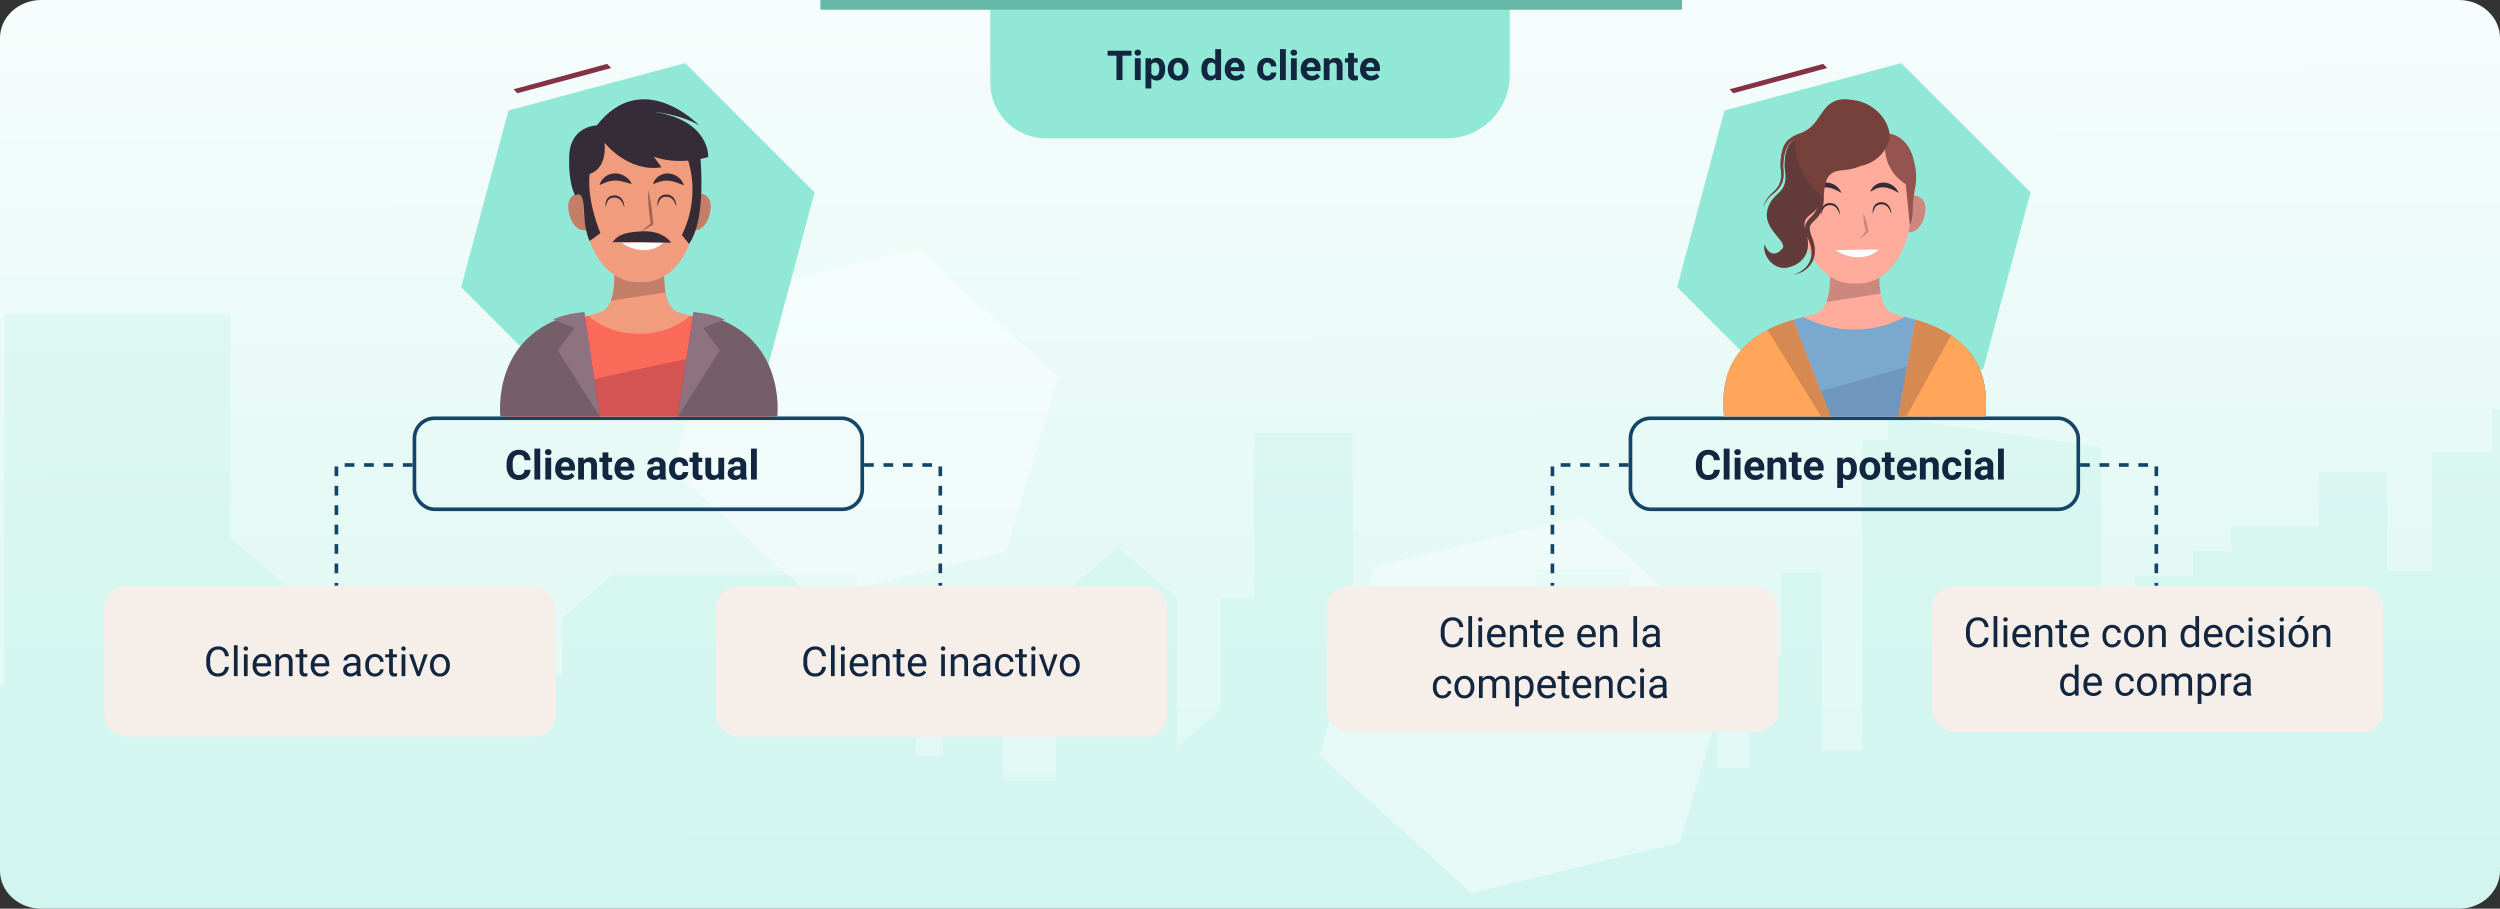 <svg xmlns="http://www.w3.org/2000/svg" xmlns:xlink="http://www.w3.org/1999/xlink" width="1030" height="374.38" viewBox="0 0 1030 374.38">
  <rect x="0" y="0" width="1030" height="374.38" fill="#333333" stroke="none"/>
  <defs>
    <linearGradient id="linear-gradient" x1="0.506" y1="1.027" x2="0.5" gradientUnits="objectBoundingBox">
      <stop offset="0" stop-color="#def8f3"/>
      <stop offset="1" stop-color="#fff"/>
    </linearGradient>
    <linearGradient id="linear-gradient-2" x1="0.506" y1="1.027" x2="0.5" gradientUnits="objectBoundingBox">
      <stop offset="0" stop-color="#def8f3"/>
      <stop offset="0.414" stop-color="#e4f9f5"/>
      <stop offset="1" stop-color="#f6fdfc"/>
    </linearGradient>
    <clipPath id="clip-path">
      <path id="Trazado_600868" data-name="Trazado 600868" d="M17,0h996c9.389,0,17,7.036,17,15.715V358.666c0,8.679-7.611,15.715-17,15.715H17c-9.389,0-17-7.036-17-15.715V15.715C0,7.036,7.611,0,17,0Z" fill="url(#linear-gradient)"/>
    </clipPath>
    <clipPath id="clip-path-2">
      <rect id="Rectángulo_47369" data-name="Rectángulo 47369" width="108.237" height="130.676" fill="none"/>
    </clipPath>
    <clipPath id="clip-path-4">
      <rect id="Rectángulo_47366" data-name="Rectángulo 47366" width="13.068" height="29.676" fill="none"/>
    </clipPath>
    <clipPath id="clip-path-5">
      <rect id="Rectángulo_47367" data-name="Rectángulo 47367" width="24.538" height="55.698" fill="none"/>
    </clipPath>
    <clipPath id="clip-path-6">
      <rect id="Rectángulo_47370" data-name="Rectángulo 47370" width="114.404" height="130.675" fill="none"/>
    </clipPath>
  </defs>
  <g id="Grupo_161431" data-name="Grupo 161431" transform="translate(-285 -4163)">
    <g id="Grupo_160628" data-name="Grupo 160628" transform="translate(0 -1808)">
      <path id="Trazado_600867" data-name="Trazado 600867" d="M17,0h996c9.389,0,17,7.036,17,15.715V358.666c0,8.679-7.611,15.715-17,15.715H17c-9.389,0-17-7.036-17-15.715V15.715C0,7.036,7.611,0,17,0Z" transform="translate(285 5971)" fill="url(#linear-gradient-2)"/>
      <g id="Enmascarar_grupo_67" data-name="Enmascarar grupo 67" transform="translate(285 5971)" clip-path="url(#clip-path)">
        <path id="Trazado_113530" data-name="Trazado 113530" d="M1842.37,0V17h-7.909V38.428h-21.969V64.292h-13.184v65.029l-25.482,21.431v35.1h-15.38V151.863l-44.379-37.319V71.681h-20.209V62.075h-31.639v7.39h-19.332v83.506h-22.849V124.15h-15.818l-27.243,22.907V175.14h-16.7V51.729l-52.729,44.338h-21.968v-17h-14.059V96.807h-24.607v48.771h-18.454V104.935h-28.121V127.1h-36.03v10.347h-15.818V147.8h-23.726v33.992h-14.062v-87.2l-87.878-12.566v9.609h-10.545V219.478h-16.7V146.319h-16.7v33.994h-13.181v46.555h-13.184V152.23H1116.5v-7.39H1077.94v36.116l-21.2-17.826h-34.934l-19.551,16.442v-90.9H961.83v67.986H947.987v46L929.754,218V156.3l-24.167-20.323L880.1,157.4v74.638H858.134V192.136H833.527v29.559H822.1V169.229H811.118v29.929l-27.684-23.28V153.709h14.94v-6.465H697.534l-20.872,17.55v24.756L652.5,169.229H630.527v-9.976H594.057l-10.983,9.236v25.867H569.893V157.4l-29.88-25.126V39.906H446.862V192.874H432.8V176.616l-12.3-10.344v-13.3H411.71v11.822H401.6V131.169L384.469,116.76V94.591H362.5v20.691H351.075V95.329H338.331V116.39l-19.769,16.628H303.619v12.56h-8.787v84.246H277.256V150.014l-12.3-10.344V85.723h-8.787V139.67L246.5,147.8v79.07H218.377V83.507l-21.09-17.739V31.776H133.135V60.6h-21.09V82.766h-29V179.2H73.16v-41.57L47.453,159.252h-14.5v96.436H10.545V171.445H0V313.672H2045.81V116.02H1994.4v93.852h-21.091v-30.3l-34.272,28.821V179.573h-21.093V67.249h-49.209V17h-17.579V0Z" transform="translate(-445 89.665)" fill="#91e8d6" opacity="0.15"/>
        <path id="Trazado_600882" data-name="Trazado 600882" d="M108.758,0,22.983,20.828,0,98.559l62.79,56.9,85.774-20.828L171.55,56.9Z" transform="translate(543.45 212.573)" fill="#fff" opacity="0.41"/>
        <path id="Trazado_600883" data-name="Trazado 600883" d="M100.788,0,21.3,19.3,0,91.337,58.19,144.071l79.489-19.3,21.3-72.037Z" transform="translate(277.021 102.431)" fill="#fff" opacity="0.41"/>
      </g>
    </g>
    <g id="Grupo_161411" data-name="Grupo 161411" transform="translate(-241 -2470)">
      <path id="Trazado_600880" data-name="Trazado 600880" d="M92.293,0,19.5,19.5,0,92.292l53.284,53.286,72.789-19.5,19.5-72.79Z" transform="translate(716 6659)" fill="#91e8d6"/>
      <path id="Trazado_601791" data-name="Trazado 601791" d="M0,1.183,2.107,0V40.055L.122,41.144Z" transform="matrix(0.259, 0.966, -0.966, 0.259, 777.284, 6659)" fill="#833343"/>
    </g>
    <g id="Grupo_161430" data-name="Grupo 161430" transform="translate(260 -2470)">
      <path id="Trazado_600880-2" data-name="Trazado 600880" d="M92.293,0,19.5,19.5,0,92.292l53.284,53.286,72.789-19.5,19.5-72.79Z" transform="translate(716 6659)" fill="#91e8d6"/>
      <path id="Trazado_601791-2" data-name="Trazado 601791" d="M0,1.183,2.107,0V40.055L.122,41.144Z" transform="matrix(0.259, 0.966, -0.966, 0.259, 777.284, 6659)" fill="#833343"/>
    </g>
    <path id="Trazado_606830" data-name="Trazado 606830" d="M10.567,11.974a4.277,4.277,0,0,1-1.44,3.071A5.058,5.058,0,0,1,5.7,16.166,4.548,4.548,0,0,1,2.046,14.6a6.416,6.416,0,0,1-1.332-4.3V9.567A7.245,7.245,0,0,1,1.328,6.5,4.6,4.6,0,0,1,3.084,4.458a4.918,4.918,0,0,1,2.652-.71,4.927,4.927,0,0,1,3.37,1.121,4.6,4.6,0,0,1,1.478,3.146H8.093a2.524,2.524,0,0,0-.652-1.7A2.413,2.413,0,0,0,5.736,5.79a2.116,2.116,0,0,0-1.864.892,5,5,0,0,0-.635,2.768v.913a5.352,5.352,0,0,0,.594,2.864,2.077,2.077,0,0,0,1.872.9,2.458,2.458,0,0,0,1.722-.527,2.381,2.381,0,0,0,.652-1.631ZM14.576,16H12.169V3.25h2.407Zm4.507,0H16.676V7.019h2.407ZM16.535,4.694a1.181,1.181,0,0,1,.361-.888,1.556,1.556,0,0,1,1.963,0,1.175,1.175,0,0,1,.365.888,1.178,1.178,0,0,1-.369.9,1.539,1.539,0,0,1-1.951,0A1.178,1.178,0,0,1,16.535,4.694Zm8.658,11.472a4.409,4.409,0,0,1-3.217-1.212,4.308,4.308,0,0,1-1.241-3.229v-.232a5.426,5.426,0,0,1,.523-2.42A3.838,3.838,0,0,1,22.74,7.429a4.159,4.159,0,0,1,2.187-.577,3.727,3.727,0,0,1,2.9,1.162,4.722,4.722,0,0,1,1.058,3.3v.979H23.167a2.229,2.229,0,0,0,.7,1.411,2.12,2.12,0,0,0,1.482.531,2.589,2.589,0,0,0,2.167-1l1.179,1.32a3.6,3.6,0,0,1-1.461,1.191A4.793,4.793,0,0,1,25.193,16.166Zm-.274-7.379a1.5,1.5,0,0,0-1.158.484,2.5,2.5,0,0,0-.569,1.384h3.337v-.192A1.786,1.786,0,0,0,26.1,9.224,1.547,1.547,0,0,0,24.919,8.787Zm7.537-1.768.075,1.038a3.136,3.136,0,0,1,2.582-1.2,2.606,2.606,0,0,1,2.125.838,3.912,3.912,0,0,1,.714,2.507V16h-2.4V10.256a1.556,1.556,0,0,0-.332-1.108,1.486,1.486,0,0,0-1.1-.344,1.65,1.65,0,0,0-1.519.863V16H30.2V7.019ZM42.641,4.811V7.019h1.536v1.76H42.641v4.482a1.07,1.07,0,0,0,.191.714.959.959,0,0,0,.73.216,3.826,3.826,0,0,0,.706-.058V15.95a4.939,4.939,0,0,1-1.453.216,2.29,2.29,0,0,1-2.573-2.548V8.778H38.931V7.019h1.312V4.811Zm7.006,11.355a4.409,4.409,0,0,1-3.217-1.212,4.308,4.308,0,0,1-1.241-3.229v-.232a5.426,5.426,0,0,1,.523-2.42,3.838,3.838,0,0,1,1.482-1.644,4.159,4.159,0,0,1,2.187-.577,3.727,3.727,0,0,1,2.9,1.162,4.722,4.722,0,0,1,1.058,3.3v.979H47.622a2.229,2.229,0,0,0,.7,1.411,2.12,2.12,0,0,0,1.482.531,2.589,2.589,0,0,0,2.167-1l1.179,1.32a3.6,3.6,0,0,1-1.461,1.191A4.793,4.793,0,0,1,49.647,16.166Zm-.274-7.379a1.5,1.5,0,0,0-1.158.484,2.5,2.5,0,0,0-.569,1.384h3.337v-.192a1.786,1.786,0,0,0-.432-1.238A1.547,1.547,0,0,0,49.373,8.787ZM64.14,16a2.664,2.664,0,0,1-.241-.805,2.9,2.9,0,0,1-2.266.971,3.189,3.189,0,0,1-2.187-.764,2.456,2.456,0,0,1-.867-1.926,2.538,2.538,0,0,1,1.058-2.191,5.222,5.222,0,0,1,3.059-.772h1.1V10a1.48,1.48,0,0,0-.32-1,1.257,1.257,0,0,0-1.009-.374,1.429,1.429,0,0,0-.95.291.987.987,0,0,0-.344.8h-2.4a2.41,2.41,0,0,1,.481-1.444A3.182,3.182,0,0,1,60.621,7.23,4.961,4.961,0,0,1,62.6,6.853a3.92,3.92,0,0,1,2.635.834,2.918,2.918,0,0,1,.975,2.345v3.893a4.294,4.294,0,0,0,.357,1.934V16Zm-1.984-1.668a2.066,2.066,0,0,0,.979-.237,1.554,1.554,0,0,0,.664-.635V11.916h-.9q-1.8,0-1.917,1.245l-.008.141a.96.96,0,0,0,.315.739A1.225,1.225,0,0,0,62.156,14.332Zm9.629-.1a1.573,1.573,0,0,0,1.079-.365A1.28,1.28,0,0,0,73.3,12.9h2.25a3.077,3.077,0,0,1-.5,1.673,3.286,3.286,0,0,1-1.341,1.179,4.2,4.2,0,0,1-1.88.419,3.9,3.9,0,0,1-3.038-1.224,4.845,4.845,0,0,1-1.112-3.383V11.4a4.79,4.79,0,0,1,1.1-3.312,3.854,3.854,0,0,1,3.03-1.237,3.778,3.778,0,0,1,2.7.959,3.4,3.4,0,0,1,1.033,2.552H73.3a1.648,1.648,0,0,0-.432-1.139A1.6,1.6,0,0,0,70.5,9.4a3.541,3.541,0,0,0-.427,1.983v.249a3.586,3.586,0,0,0,.423,2A1.463,1.463,0,0,0,71.785,14.232Zm8-9.421V7.019h1.536v1.76H79.787v4.482a1.07,1.07,0,0,0,.191.714.959.959,0,0,0,.73.216,3.826,3.826,0,0,0,.706-.058V15.95a4.938,4.938,0,0,1-1.453.216,2.29,2.29,0,0,1-2.573-2.548V8.778H76.077V7.019h1.312V4.811Zm8.251,10.276a3.008,3.008,0,0,1-2.457,1.079,2.837,2.837,0,0,1-2.2-.83A3.543,3.543,0,0,1,82.6,12.9V7.019H85v5.809q0,1.4,1.278,1.4a1.732,1.732,0,0,0,1.677-.848V7.019h2.407V16H88.1ZM97.376,16a2.664,2.664,0,0,1-.241-.805,2.9,2.9,0,0,1-2.266.971,3.189,3.189,0,0,1-2.187-.764,2.456,2.456,0,0,1-.867-1.926,2.538,2.538,0,0,1,1.058-2.191,5.222,5.222,0,0,1,3.059-.772h1.1V10a1.48,1.48,0,0,0-.32-1,1.257,1.257,0,0,0-1.009-.374,1.429,1.429,0,0,0-.95.291.987.987,0,0,0-.344.8h-2.4A2.41,2.41,0,0,1,92.5,8.272,3.182,3.182,0,0,1,93.857,7.23a4.961,4.961,0,0,1,1.976-.378,3.92,3.92,0,0,1,2.635.834,2.918,2.918,0,0,1,.975,2.345v3.893a4.294,4.294,0,0,0,.357,1.934V16Zm-1.984-1.668a2.066,2.066,0,0,0,.979-.237,1.554,1.554,0,0,0,.664-.635V11.916h-.9q-1.8,0-1.917,1.245l-.008.141a.96.96,0,0,0,.315.739A1.225,1.225,0,0,0,95.393,14.332ZM103.818,16h-2.407V3.25h2.407Z" transform="translate(493 4344.578)" fill="#12263f"/>
    <path id="Trazado_606836" data-name="Trazado 606836" d="M10.567,11.974a4.277,4.277,0,0,1-1.44,3.071A5.058,5.058,0,0,1,5.7,16.166,4.548,4.548,0,0,1,2.046,14.6a6.416,6.416,0,0,1-1.332-4.3V9.567A7.245,7.245,0,0,1,1.328,6.5,4.6,4.6,0,0,1,3.084,4.458a4.918,4.918,0,0,1,2.652-.71,4.927,4.927,0,0,1,3.37,1.121,4.6,4.6,0,0,1,1.478,3.146H8.093a2.524,2.524,0,0,0-.652-1.7A2.413,2.413,0,0,0,5.736,5.79a2.116,2.116,0,0,0-1.864.892,5,5,0,0,0-.635,2.768v.913a5.352,5.352,0,0,0,.594,2.864,2.077,2.077,0,0,0,1.872.9,2.458,2.458,0,0,0,1.722-.527,2.381,2.381,0,0,0,.652-1.631ZM14.576,16H12.169V3.25h2.407Zm4.507,0H16.676V7.019h2.407ZM16.535,4.694a1.181,1.181,0,0,1,.361-.888,1.556,1.556,0,0,1,1.963,0,1.175,1.175,0,0,1,.365.888,1.178,1.178,0,0,1-.369.9,1.539,1.539,0,0,1-1.951,0A1.178,1.178,0,0,1,16.535,4.694Zm8.658,11.472a4.409,4.409,0,0,1-3.217-1.212,4.308,4.308,0,0,1-1.241-3.229v-.232a5.426,5.426,0,0,1,.523-2.42A3.838,3.838,0,0,1,22.74,7.429a4.159,4.159,0,0,1,2.187-.577,3.727,3.727,0,0,1,2.9,1.162,4.722,4.722,0,0,1,1.058,3.3v.979H23.167a2.229,2.229,0,0,0,.7,1.411,2.12,2.12,0,0,0,1.482.531,2.589,2.589,0,0,0,2.167-1l1.179,1.32a3.6,3.6,0,0,1-1.461,1.191A4.793,4.793,0,0,1,25.193,16.166Zm-.274-7.379a1.5,1.5,0,0,0-1.158.484,2.5,2.5,0,0,0-.569,1.384h3.337v-.192A1.786,1.786,0,0,0,26.1,9.224,1.547,1.547,0,0,0,24.919,8.787Zm7.537-1.768.075,1.038a3.136,3.136,0,0,1,2.582-1.2,2.606,2.606,0,0,1,2.125.838,3.912,3.912,0,0,1,.714,2.507V16h-2.4V10.256a1.556,1.556,0,0,0-.332-1.108,1.486,1.486,0,0,0-1.1-.344,1.65,1.65,0,0,0-1.519.863V16H30.2V7.019ZM42.641,4.811V7.019h1.536v1.76H42.641v4.482a1.07,1.07,0,0,0,.191.714.959.959,0,0,0,.73.216,3.826,3.826,0,0,0,.706-.058V15.95a4.939,4.939,0,0,1-1.453.216,2.29,2.29,0,0,1-2.573-2.548V8.778H38.931V7.019h1.312V4.811Zm7.006,11.355a4.409,4.409,0,0,1-3.217-1.212,4.308,4.308,0,0,1-1.241-3.229v-.232a5.426,5.426,0,0,1,.523-2.42,3.838,3.838,0,0,1,1.482-1.644,4.159,4.159,0,0,1,2.187-.577,3.727,3.727,0,0,1,2.9,1.162,4.722,4.722,0,0,1,1.058,3.3v.979H47.622a2.229,2.229,0,0,0,.7,1.411,2.12,2.12,0,0,0,1.482.531,2.589,2.589,0,0,0,2.167-1l1.179,1.32a3.6,3.6,0,0,1-1.461,1.191A4.793,4.793,0,0,1,49.647,16.166Zm-.274-7.379a1.5,1.5,0,0,0-1.158.484,2.5,2.5,0,0,0-.569,1.384h3.337v-.192a1.786,1.786,0,0,0-.432-1.238A1.547,1.547,0,0,0,49.373,8.787Zm17.647,2.806a5.387,5.387,0,0,1-.942,3.324,3.021,3.021,0,0,1-2.544,1.249,2.8,2.8,0,0,1-2.2-.946v4.233h-2.4V7.019H61.16l.083.88a2.819,2.819,0,0,1,2.274-1.046A3.041,3.041,0,0,1,66.1,8.081a5.532,5.532,0,0,1,.921,3.387Zm-2.4-.174a3.535,3.535,0,0,0-.444-1.934A1.446,1.446,0,0,0,62.887,8.8a1.571,1.571,0,0,0-1.552.863v3.677a1.6,1.6,0,0,0,1.569.888Q64.622,14.232,64.622,11.418Zm3.511.008a5.326,5.326,0,0,1,.515-2.382,3.768,3.768,0,0,1,1.482-1.619,4.323,4.323,0,0,1,2.245-.573,4.09,4.09,0,0,1,2.968,1.112,4.464,4.464,0,0,1,1.282,3.021l.017.614a4.694,4.694,0,0,1-1.154,3.316,4.472,4.472,0,0,1-6.2,0,4.777,4.777,0,0,1-1.158-3.387Zm2.4.17a3.357,3.357,0,0,0,.481,1.958,1.73,1.73,0,0,0,2.739.008,3.674,3.674,0,0,0,.49-2.141,3.324,3.324,0,0,0-.49-1.945,1.592,1.592,0,0,0-1.378-.69,1.566,1.566,0,0,0-1.361.686A3.736,3.736,0,0,0,70.532,11.6ZM80.991,4.811V7.019h1.536v1.76H80.991v4.482a1.07,1.07,0,0,0,.191.714.959.959,0,0,0,.73.216,3.826,3.826,0,0,0,.706-.058V15.95a4.938,4.938,0,0,1-1.453.216,2.29,2.29,0,0,1-2.573-2.548V8.778H77.28V7.019h1.312V4.811ZM88,16.166a4.409,4.409,0,0,1-3.217-1.212,4.308,4.308,0,0,1-1.241-3.229v-.232a5.426,5.426,0,0,1,.523-2.42,3.838,3.838,0,0,1,1.482-1.644,4.159,4.159,0,0,1,2.187-.577,3.727,3.727,0,0,1,2.9,1.162,4.722,4.722,0,0,1,1.058,3.3v.979H85.971a2.229,2.229,0,0,0,.7,1.411,2.12,2.12,0,0,0,1.482.531,2.589,2.589,0,0,0,2.167-1l1.179,1.32a3.6,3.6,0,0,1-1.461,1.191A4.793,4.793,0,0,1,88,16.166Zm-.274-7.379a1.5,1.5,0,0,0-1.158.484A2.5,2.5,0,0,0,86,10.654h3.337v-.192A1.786,1.786,0,0,0,88.9,9.224,1.547,1.547,0,0,0,87.723,8.787ZM95.26,7.019l.075,1.038a3.136,3.136,0,0,1,2.582-1.2,2.606,2.606,0,0,1,2.125.838,3.912,3.912,0,0,1,.714,2.507V16h-2.4V10.256a1.556,1.556,0,0,0-.332-1.108,1.486,1.486,0,0,0-1.1-.344,1.65,1.65,0,0,0-1.519.863V16H93V7.019Zm11.048,7.213a1.573,1.573,0,0,0,1.079-.365,1.28,1.28,0,0,0,.432-.971h2.25a3.077,3.077,0,0,1-.5,1.673,3.286,3.286,0,0,1-1.341,1.179,4.2,4.2,0,0,1-1.88.419,3.9,3.9,0,0,1-3.038-1.224,4.845,4.845,0,0,1-1.112-3.383V11.4a4.79,4.79,0,0,1,1.1-3.312,3.854,3.854,0,0,1,3.03-1.237,3.778,3.778,0,0,1,2.7.959,3.4,3.4,0,0,1,1.033,2.552h-2.25a1.648,1.648,0,0,0-.432-1.139,1.6,1.6,0,0,0-2.362.173,3.541,3.541,0,0,0-.427,1.983v.249a3.586,3.586,0,0,0,.423,2A1.463,1.463,0,0,0,106.308,14.232ZM113.97,16h-2.407V7.019h2.407ZM111.421,4.694a1.181,1.181,0,0,1,.361-.888,1.556,1.556,0,0,1,1.963,0,1.175,1.175,0,0,1,.365.888,1.178,1.178,0,0,1-.369.9,1.539,1.539,0,0,1-1.951,0A1.178,1.178,0,0,1,111.421,4.694ZM121.15,16a2.664,2.664,0,0,1-.241-.805,2.9,2.9,0,0,1-2.266.971,3.189,3.189,0,0,1-2.187-.764,2.456,2.456,0,0,1-.867-1.926,2.538,2.538,0,0,1,1.058-2.191,5.222,5.222,0,0,1,3.059-.772h1.1V10a1.48,1.48,0,0,0-.32-1,1.257,1.257,0,0,0-1.009-.374,1.429,1.429,0,0,0-.95.291.987.987,0,0,0-.344.8h-2.4a2.41,2.41,0,0,1,.481-1.444A3.182,3.182,0,0,1,117.63,7.23a4.961,4.961,0,0,1,1.976-.378,3.92,3.92,0,0,1,2.635.834,2.918,2.918,0,0,1,.975,2.345v3.893a4.294,4.294,0,0,0,.357,1.934V16Zm-1.984-1.668a2.066,2.066,0,0,0,.979-.237,1.554,1.554,0,0,0,.664-.635V11.916h-.9q-1.8,0-1.917,1.245l-.008.141a.96.96,0,0,0,.315.739A1.225,1.225,0,0,0,119.166,14.332ZM127.591,16h-2.407V3.25h2.407Z" transform="translate(983 4344.578)" fill="#12263f"/>
    <g id="Rectángulo_47357" data-name="Rectángulo 47357" transform="translate(455 4334.578)" fill="none" stroke="#144567" stroke-width="1.5">
      <rect width="186" height="39" rx="9" stroke="none"/>
      <rect x="0.75" y="0.75" width="184.5" height="37.5" rx="8.25" fill="none"/>
    </g>
    <g id="Rectángulo_47363" data-name="Rectángulo 47363" transform="translate(956 4334.578)" fill="none" stroke="#144567" stroke-width="1.5">
      <rect width="186" height="39" rx="9" stroke="none"/>
      <rect x="0.75" y="0.75" width="184.5" height="37.5" rx="8.25" fill="none"/>
    </g>
    <rect id="Rectángulo_47358" data-name="Rectángulo 47358" width="186" height="62" rx="9" transform="translate(328 4404.578)" fill="#f6efe9"/>
    <rect id="Rectángulo_47364" data-name="Rectángulo 47364" width="186" height="60" rx="9" transform="translate(831.594 4404.578)" fill="#f6efe9"/>
    <rect id="Rectángulo_47361" data-name="Rectángulo 47361" width="186" height="62" rx="9" transform="translate(580 4404.578)" fill="#f6efe9"/>
    <rect id="Rectángulo_47362" data-name="Rectángulo 47362" width="186" height="60" rx="9" transform="translate(1081 4404.578)" fill="#f6efe9"/>
    <path id="Trazado_606832" data-name="Trazado 606832" d="M10.293,12.165a4.447,4.447,0,0,1-1.415,2.959,4.638,4.638,0,0,1-3.167,1.042A4.259,4.259,0,0,1,2.279,14.63,6.178,6.178,0,0,1,.988,10.521V9.359A6.886,6.886,0,0,1,1.59,6.4,4.5,4.5,0,0,1,3.3,4.433a4.75,4.75,0,0,1,2.557-.685A4.367,4.367,0,0,1,8.94,4.823,4.5,4.5,0,0,1,10.293,7.8h-1.6a3.472,3.472,0,0,0-.9-2.1,2.725,2.725,0,0,0-1.938-.649,2.851,2.851,0,0,0-2.395,1.13A5.187,5.187,0,0,0,2.59,9.4v1.171A5.332,5.332,0,0,0,3.412,13.7a2.655,2.655,0,0,0,2.3,1.163,3.067,3.067,0,0,0,2.038-.6,3.34,3.34,0,0,0,.942-2.1ZM13.9,16H12.36V3.25H13.9Zm4.125,0H16.485V7.019h1.536ZM16.361,4.636a.917.917,0,0,1,.228-.631.857.857,0,0,1,.677-.257.87.87,0,0,1,.681.257.907.907,0,0,1,.232.631.877.877,0,0,1-.232.623.886.886,0,0,1-.681.249.872.872,0,0,1-.677-.249A.886.886,0,0,1,16.361,4.636Zm7.844,11.53a3.924,3.924,0,0,1-2.972-1.2,4.452,4.452,0,0,1-1.146-3.208v-.282A5.39,5.39,0,0,1,20.6,9.09a3.982,3.982,0,0,1,1.428-1.644,3.59,3.59,0,0,1,1.988-.594,3.364,3.364,0,0,1,2.723,1.154,5,5,0,0,1,.971,3.3v.639H21.624a3.193,3.193,0,0,0,.776,2.146,2.44,2.44,0,0,0,1.888.818,2.675,2.675,0,0,0,1.378-.332,3.462,3.462,0,0,0,.988-.88l.938.73A3.772,3.772,0,0,1,24.205,16.166Zm-.191-8.052a2.048,2.048,0,0,0-1.561.677,3.288,3.288,0,0,0-.78,1.9h4.5v-.116a2.925,2.925,0,0,0-.631-1.814A1.928,1.928,0,0,0,24.014,8.114Zm6.923-1.1.05,1.129a3.273,3.273,0,0,1,2.689-1.295q2.847,0,2.872,3.212V16H35.013V10.057a2.068,2.068,0,0,0-.444-1.436,1.78,1.78,0,0,0-1.357-.465,2.216,2.216,0,0,0-1.312.4A2.706,2.706,0,0,0,31.02,9.6V16H29.484V7.019ZM40.948,4.844V7.019h1.677V8.206H40.948v5.577a1.247,1.247,0,0,0,.224.81.943.943,0,0,0,.764.27,3.718,3.718,0,0,0,.73-.1V16a4.478,4.478,0,0,1-1.179.165,1.912,1.912,0,0,1-1.552-.623,2.675,2.675,0,0,1-.523-1.768V8.206H37.777V7.019h1.635V4.844Zm7.2,11.322a3.924,3.924,0,0,1-2.972-1.2,4.452,4.452,0,0,1-1.146-3.208v-.282a5.39,5.39,0,0,1,.51-2.386,3.982,3.982,0,0,1,1.428-1.644,3.59,3.59,0,0,1,1.988-.594,3.364,3.364,0,0,1,2.723,1.154,5,5,0,0,1,.971,3.3v.639H45.563a3.193,3.193,0,0,0,.776,2.146,2.44,2.44,0,0,0,1.888.818,2.675,2.675,0,0,0,1.378-.332,3.462,3.462,0,0,0,.988-.88l.938.73A3.772,3.772,0,0,1,48.145,16.166Zm-.191-8.052a2.048,2.048,0,0,0-1.561.677,3.288,3.288,0,0,0-.78,1.9h4.5v-.116a2.925,2.925,0,0,0-.631-1.814A1.928,1.928,0,0,0,47.954,8.114ZM63.177,16a3.226,3.226,0,0,1-.216-.946A3.426,3.426,0,0,1,60.4,16.166a3.17,3.17,0,0,1-2.179-.751,2.43,2.43,0,0,1-.851-1.905,2.539,2.539,0,0,1,1.067-2.179,5.029,5.029,0,0,1,3-.776h1.494V9.849a1.725,1.725,0,0,0-.481-1.282,1.935,1.935,0,0,0-1.419-.477,2.239,2.239,0,0,0-1.378.415,1.223,1.223,0,0,0-.556,1H57.558a2.119,2.119,0,0,1,.477-1.3,3.258,3.258,0,0,1,1.295-.992,4.356,4.356,0,0,1,1.8-.365,3.551,3.551,0,0,1,2.432.776,2.8,2.8,0,0,1,.913,2.137V13.9a5.054,5.054,0,0,0,.315,1.967V16Zm-2.548-1.17A2.7,2.7,0,0,0,62,14.456a2.259,2.259,0,0,0,.938-.971V11.642h-1.2q-2.822,0-2.822,1.652a1.4,1.4,0,0,0,.481,1.129A1.85,1.85,0,0,0,60.629,14.83Zm9.853.083a2.212,2.212,0,0,0,1.436-.5,1.752,1.752,0,0,0,.681-1.245h1.453a2.785,2.785,0,0,1-.531,1.469,3.5,3.5,0,0,1-1.307,1.112,3.772,3.772,0,0,1-1.731.415,3.7,3.7,0,0,1-2.918-1.224,4.877,4.877,0,0,1-1.083-3.349v-.257A5.407,5.407,0,0,1,66.962,9a3.667,3.667,0,0,1,1.382-1.585,3.926,3.926,0,0,1,2.129-.564,3.6,3.6,0,0,1,2.511.9,3.234,3.234,0,0,1,1.067,2.349H72.6a2.116,2.116,0,0,0-.66-1.432,2.053,2.053,0,0,0-1.465-.56,2.149,2.149,0,0,0-1.814.843,3.957,3.957,0,0,0-.643,2.436v.291a3.878,3.878,0,0,0,.639,2.391A2.16,2.16,0,0,0,70.482,14.913ZM77.861,4.844V7.019h1.677V8.206H77.861v5.577a1.247,1.247,0,0,0,.224.81.943.943,0,0,0,.764.27,3.718,3.718,0,0,0,.73-.1V16a4.478,4.478,0,0,1-1.179.165,1.912,1.912,0,0,1-1.552-.623,2.675,2.675,0,0,1-.523-1.768V8.206H74.69V7.019h1.635V4.844ZM83,16H81.464V7.019H83ZM81.339,4.636a.917.917,0,0,1,.228-.631.857.857,0,0,1,.677-.257.87.87,0,0,1,.681.257.907.907,0,0,1,.232.631.877.877,0,0,1-.232.623.886.886,0,0,1-.681.249.872.872,0,0,1-.677-.249A.886.886,0,0,1,81.339,4.636Zm7.081,9.28,2.225-6.9h1.569L88.993,16h-1.17L84.568,7.019h1.569Zm4.74-2.49a5.3,5.3,0,0,1,.519-2.374,3.87,3.87,0,0,1,1.444-1.627,3.932,3.932,0,0,1,2.113-.573,3.788,3.788,0,0,1,2.968,1.27,4.886,4.886,0,0,1,1.133,3.378v.108a5.351,5.351,0,0,1-.5,2.353A3.813,3.813,0,0,1,99.4,15.585a3.977,3.977,0,0,1-2.146.581,3.778,3.778,0,0,1-2.959-1.27,4.861,4.861,0,0,1-1.133-3.362Zm1.544.183a3.842,3.842,0,0,0,.693,2.4A2.349,2.349,0,0,0,99.111,14a4.2,4.2,0,0,0,.689-2.569,3.836,3.836,0,0,0-.7-2.395,2.23,2.23,0,0,0-1.864-.917,2.205,2.205,0,0,0-1.834.9A4.17,4.17,0,0,0,94.7,11.609Z" transform="translate(369 4425.578)" fill="#12263f"/>
    <path id="Trazado_606835" data-name="Trazado 606835" d="M10.293,12.165a4.447,4.447,0,0,1-1.415,2.959,4.638,4.638,0,0,1-3.167,1.042A4.259,4.259,0,0,1,2.279,14.63,6.178,6.178,0,0,1,.988,10.521V9.359A6.886,6.886,0,0,1,1.59,6.4,4.5,4.5,0,0,1,3.3,4.433a4.75,4.75,0,0,1,2.557-.685A4.367,4.367,0,0,1,8.94,4.823,4.5,4.5,0,0,1,10.293,7.8h-1.6a3.472,3.472,0,0,0-.9-2.1,2.725,2.725,0,0,0-1.938-.649,2.851,2.851,0,0,0-2.395,1.13A5.187,5.187,0,0,0,2.59,9.4v1.171A5.332,5.332,0,0,0,3.412,13.7a2.655,2.655,0,0,0,2.3,1.163,3.067,3.067,0,0,0,2.038-.6,3.34,3.34,0,0,0,.942-2.1ZM13.9,16H12.36V3.25H13.9Zm4.125,0H16.485V7.019h1.536ZM16.361,4.636a.917.917,0,0,1,.228-.631.857.857,0,0,1,.677-.257.87.87,0,0,1,.681.257.907.907,0,0,1,.232.631.877.877,0,0,1-.232.623.886.886,0,0,1-.681.249.872.872,0,0,1-.677-.249A.886.886,0,0,1,16.361,4.636Zm7.844,11.53a3.924,3.924,0,0,1-2.972-1.2,4.452,4.452,0,0,1-1.146-3.208v-.282A5.39,5.39,0,0,1,20.6,9.09a3.982,3.982,0,0,1,1.428-1.644,3.59,3.59,0,0,1,1.988-.594,3.364,3.364,0,0,1,2.723,1.154,5,5,0,0,1,.971,3.3v.639H21.624a3.193,3.193,0,0,0,.776,2.146,2.44,2.44,0,0,0,1.888.818,2.675,2.675,0,0,0,1.378-.332,3.462,3.462,0,0,0,.988-.88l.938.73A3.772,3.772,0,0,1,24.205,16.166Zm-.191-8.052a2.048,2.048,0,0,0-1.561.677,3.288,3.288,0,0,0-.78,1.9h4.5v-.116a2.925,2.925,0,0,0-.631-1.814A1.928,1.928,0,0,0,24.014,8.114Zm6.923-1.1.05,1.129a3.273,3.273,0,0,1,2.689-1.295q2.847,0,2.872,3.212V16H35.013V10.057a2.068,2.068,0,0,0-.444-1.436,1.78,1.78,0,0,0-1.357-.465,2.216,2.216,0,0,0-1.312.4A2.706,2.706,0,0,0,31.02,9.6V16H29.484V7.019ZM40.948,4.844V7.019h1.677V8.206H40.948v5.577a1.247,1.247,0,0,0,.224.81.943.943,0,0,0,.764.27,3.718,3.718,0,0,0,.73-.1V16a4.478,4.478,0,0,1-1.179.165,1.912,1.912,0,0,1-1.552-.623,2.675,2.675,0,0,1-.523-1.768V8.206H37.777V7.019h1.635V4.844Zm7.2,11.322a3.924,3.924,0,0,1-2.972-1.2,4.452,4.452,0,0,1-1.146-3.208v-.282a5.39,5.39,0,0,1,.51-2.386,3.982,3.982,0,0,1,1.428-1.644,3.59,3.59,0,0,1,1.988-.594,3.364,3.364,0,0,1,2.723,1.154,5,5,0,0,1,.971,3.3v.639H45.563a3.193,3.193,0,0,0,.776,2.146,2.44,2.44,0,0,0,1.888.818,2.675,2.675,0,0,0,1.378-.332,3.462,3.462,0,0,0,.988-.88l.938.73A3.772,3.772,0,0,1,48.145,16.166Zm-.191-8.052a2.048,2.048,0,0,0-1.561.677,3.288,3.288,0,0,0-.78,1.9h4.5v-.116a2.925,2.925,0,0,0-.631-1.814A1.928,1.928,0,0,0,47.954,8.114Zm13.406,8.052a3.924,3.924,0,0,1-2.972-1.2,4.452,4.452,0,0,1-1.146-3.208v-.282a5.39,5.39,0,0,1,.51-2.386A3.982,3.982,0,0,1,59.18,7.446a3.59,3.59,0,0,1,1.988-.594,3.364,3.364,0,0,1,2.723,1.154,5,5,0,0,1,.971,3.3v.639H58.778a3.193,3.193,0,0,0,.776,2.146,2.44,2.44,0,0,0,1.888.818,2.675,2.675,0,0,0,1.378-.332,3.462,3.462,0,0,0,.988-.88l.938.73A3.772,3.772,0,0,1,61.359,16.166Zm-.191-8.052a2.048,2.048,0,0,0-1.561.677,3.288,3.288,0,0,0-.78,1.9h4.5v-.116A2.925,2.925,0,0,0,62.7,8.758,1.928,1.928,0,0,0,61.168,8.114Zm6.923-1.1.05,1.129a3.273,3.273,0,0,1,2.689-1.295q2.847,0,2.872,3.212V16H72.167V10.057a2.068,2.068,0,0,0-.444-1.436,1.78,1.78,0,0,0-1.357-.465,2.216,2.216,0,0,0-1.312.4,2.706,2.706,0,0,0-.88,1.046V16H66.639V7.019ZM81.9,16H80.36V3.25H81.9Zm8,0a3.226,3.226,0,0,1-.216-.946,3.426,3.426,0,0,1-2.557,1.112,3.17,3.17,0,0,1-2.179-.751A2.43,2.43,0,0,1,84.1,13.51a2.539,2.539,0,0,1,1.067-2.179,5.029,5.029,0,0,1,3-.776h1.494V9.849a1.725,1.725,0,0,0-.481-1.282,1.935,1.935,0,0,0-1.419-.477,2.239,2.239,0,0,0-1.378.415,1.223,1.223,0,0,0-.556,1H84.278a2.119,2.119,0,0,1,.477-1.3,3.258,3.258,0,0,1,1.295-.992,4.356,4.356,0,0,1,1.8-.365,3.551,3.551,0,0,1,2.432.776,2.8,2.8,0,0,1,.913,2.137V13.9a5.054,5.054,0,0,0,.315,1.967V16Zm-2.548-1.17a2.7,2.7,0,0,0,1.37-.374,2.259,2.259,0,0,0,.938-.971V11.642h-1.2q-2.822,0-2.822,1.652a1.4,1.4,0,0,0,.481,1.129A1.85,1.85,0,0,0,87.349,14.83Z" transform="translate(877.594 4413.578)" fill="#12263f"/>
    <path id="Trazado_606834" data-name="Trazado 606834" d="M4.765,14.913a2.212,2.212,0,0,0,1.436-.5,1.752,1.752,0,0,0,.681-1.245H8.334A2.785,2.785,0,0,1,7.8,14.639,3.5,3.5,0,0,1,6.5,15.751a3.772,3.772,0,0,1-1.731.415,3.7,3.7,0,0,1-2.918-1.224A4.877,4.877,0,0,1,.764,11.592v-.257A5.407,5.407,0,0,1,1.245,9,3.667,3.667,0,0,1,2.627,7.417a3.926,3.926,0,0,1,2.129-.564,3.6,3.6,0,0,1,2.511.9,3.234,3.234,0,0,1,1.067,2.349H6.881a2.116,2.116,0,0,0-.66-1.432,2.053,2.053,0,0,0-1.465-.56,2.149,2.149,0,0,0-1.814.843A3.957,3.957,0,0,0,2.3,11.393v.291a3.878,3.878,0,0,0,.639,2.391A2.16,2.16,0,0,0,4.765,14.913Zm4.889-3.486a5.3,5.3,0,0,1,.519-2.374,3.87,3.87,0,0,1,1.444-1.627,3.932,3.932,0,0,1,2.113-.573A3.788,3.788,0,0,1,16.7,8.123,4.886,4.886,0,0,1,17.83,11.5v.108a5.351,5.351,0,0,1-.5,2.353,3.813,3.813,0,0,1-1.436,1.623,3.977,3.977,0,0,1-2.146.581,3.778,3.778,0,0,1-2.959-1.27,4.861,4.861,0,0,1-1.133-3.362Zm1.544.183a3.842,3.842,0,0,0,.693,2.4A2.349,2.349,0,0,0,15.605,14a4.2,4.2,0,0,0,.689-2.569,3.836,3.836,0,0,0-.7-2.395,2.23,2.23,0,0,0-1.864-.917,2.205,2.205,0,0,0-1.834.9A4.17,4.17,0,0,0,11.2,11.609Zm10-4.59.042,1a3.317,3.317,0,0,1,2.665-1.162A2.568,2.568,0,0,1,26.471,8.3a3.4,3.4,0,0,1,1.166-1.046,3.445,3.445,0,0,1,1.7-.4q2.955,0,3,3.129V16H30.8V10.073a2.062,2.062,0,0,0-.44-1.44,1.937,1.937,0,0,0-1.478-.477,2.036,2.036,0,0,0-1.419.51,2.071,2.071,0,0,0-.656,1.374V16H25.268V10.115A1.713,1.713,0,0,0,23.35,8.156a2.055,2.055,0,0,0-2.067,1.287V16H19.748V7.019Zm21.042,4.59a5.378,5.378,0,0,1-.938,3.3,3.006,3.006,0,0,1-2.54,1.253,3.294,3.294,0,0,1-2.573-1.038v4.325H34.656V7.019h1.4l.075,1A3.163,3.163,0,0,1,38.74,6.853,3.063,3.063,0,0,1,41.3,8.073a5.437,5.437,0,0,1,.942,3.4Zm-1.536-.174a3.968,3.968,0,0,0-.647-2.4,2.086,2.086,0,0,0-1.776-.88,2.257,2.257,0,0,0-2.092,1.237v4.292A2.262,2.262,0,0,0,38.3,14.913a2.076,2.076,0,0,0,1.756-.876A4.332,4.332,0,0,0,40.707,11.435Zm7.213,4.731a3.924,3.924,0,0,1-2.972-1.2A4.452,4.452,0,0,1,43.8,11.758v-.282a5.39,5.39,0,0,1,.51-2.386,3.982,3.982,0,0,1,1.428-1.644,3.59,3.59,0,0,1,1.988-.594,3.364,3.364,0,0,1,2.723,1.154,5,5,0,0,1,.971,3.3v.639H45.339a3.193,3.193,0,0,0,.776,2.146A2.44,2.44,0,0,0,48,14.913a2.675,2.675,0,0,0,1.378-.332,3.462,3.462,0,0,0,.988-.88l.938.73A3.772,3.772,0,0,1,47.92,16.166Zm-.191-8.052a2.048,2.048,0,0,0-1.561.677,3.288,3.288,0,0,0-.78,1.9h4.5v-.116a2.925,2.925,0,0,0-.631-1.814A1.928,1.928,0,0,0,47.729,8.114Zm7.554-3.271V7.019H56.96V8.206H55.283v5.577a1.247,1.247,0,0,0,.224.81.943.943,0,0,0,.764.27,3.718,3.718,0,0,0,.73-.1V16a4.478,4.478,0,0,1-1.179.165,1.912,1.912,0,0,1-1.552-.623,2.675,2.675,0,0,1-.523-1.768V8.206H52.112V7.019h1.635V4.844Zm7.2,11.322a3.924,3.924,0,0,1-2.972-1.2,4.452,4.452,0,0,1-1.146-3.208v-.282a5.39,5.39,0,0,1,.51-2.386A3.982,3.982,0,0,1,60.3,7.446a3.59,3.59,0,0,1,1.988-.594,3.364,3.364,0,0,1,2.723,1.154,5,5,0,0,1,.971,3.3v.639H59.9a3.193,3.193,0,0,0,.776,2.146,2.44,2.44,0,0,0,1.888.818,2.675,2.675,0,0,0,1.378-.332,3.462,3.462,0,0,0,.988-.88l.938.73A3.772,3.772,0,0,1,62.48,16.166Zm-.191-8.052a2.048,2.048,0,0,0-1.561.677,3.288,3.288,0,0,0-.78,1.9h4.5v-.116a2.925,2.925,0,0,0-.631-1.814A1.928,1.928,0,0,0,62.289,8.114Zm6.923-1.1.05,1.129a3.273,3.273,0,0,1,2.689-1.295q2.847,0,2.872,3.212V16H73.288V10.057a2.068,2.068,0,0,0-.444-1.436,1.78,1.78,0,0,0-1.357-.465,2.216,2.216,0,0,0-1.312.4,2.706,2.706,0,0,0-.88,1.046V16H67.759V7.019Zm11.53,7.894a2.212,2.212,0,0,0,1.436-.5,1.752,1.752,0,0,0,.681-1.245h1.453a2.785,2.785,0,0,1-.531,1.469,3.5,3.5,0,0,1-1.307,1.112,3.772,3.772,0,0,1-1.731.415,3.7,3.7,0,0,1-2.918-1.224,4.877,4.877,0,0,1-1.083-3.349v-.257A5.407,5.407,0,0,1,77.222,9,3.667,3.667,0,0,1,78.6,7.417a3.926,3.926,0,0,1,2.129-.564,3.6,3.6,0,0,1,2.511.9,3.234,3.234,0,0,1,1.067,2.349H82.858a2.116,2.116,0,0,0-.66-1.432,2.053,2.053,0,0,0-1.465-.56,2.149,2.149,0,0,0-1.814.843,3.957,3.957,0,0,0-.643,2.436v.291a3.878,3.878,0,0,0,.639,2.391A2.16,2.16,0,0,0,80.742,14.913ZM87.706,16H86.17V7.019h1.536ZM86.046,4.636a.917.917,0,0,1,.228-.631.857.857,0,0,1,.677-.257.87.87,0,0,1,.681.257.907.907,0,0,1,.232.631.877.877,0,0,1-.232.623.886.886,0,0,1-.681.249.872.872,0,0,1-.677-.249A.886.886,0,0,1,86.046,4.636ZM95.708,16a3.226,3.226,0,0,1-.216-.946,3.426,3.426,0,0,1-2.557,1.112,3.17,3.17,0,0,1-2.179-.751,2.43,2.43,0,0,1-.851-1.905,2.539,2.539,0,0,1,1.067-2.179,5.029,5.029,0,0,1,3-.776h1.494V9.849a1.725,1.725,0,0,0-.481-1.282,1.935,1.935,0,0,0-1.419-.477,2.239,2.239,0,0,0-1.378.415,1.223,1.223,0,0,0-.556,1H90.088a2.119,2.119,0,0,1,.477-1.3,3.258,3.258,0,0,1,1.295-.992,4.356,4.356,0,0,1,1.8-.365,3.551,3.551,0,0,1,2.432.776A2.8,2.8,0,0,1,97,9.766V13.9a5.054,5.054,0,0,0,.315,1.967V16ZM93.16,14.83a2.7,2.7,0,0,0,1.37-.374,2.259,2.259,0,0,0,.938-.971V11.642h-1.2q-2.822,0-2.822,1.652a1.4,1.4,0,0,0,.481,1.129A1.85,1.85,0,0,0,93.16,14.83Z" transform="translate(874.594 4434.578)" fill="#12263f"/>
    <path id="Trazado_606833" data-name="Trazado 606833" d="M10.293,12.165a4.447,4.447,0,0,1-1.415,2.959,4.638,4.638,0,0,1-3.167,1.042A4.259,4.259,0,0,1,2.279,14.63,6.178,6.178,0,0,1,.988,10.521V9.359A6.886,6.886,0,0,1,1.59,6.4,4.5,4.5,0,0,1,3.3,4.433a4.75,4.75,0,0,1,2.557-.685A4.367,4.367,0,0,1,8.94,4.823,4.5,4.5,0,0,1,10.293,7.8h-1.6a3.472,3.472,0,0,0-.9-2.1,2.725,2.725,0,0,0-1.938-.649,2.851,2.851,0,0,0-2.395,1.13A5.187,5.187,0,0,0,2.59,9.4v1.171A5.332,5.332,0,0,0,3.412,13.7a2.655,2.655,0,0,0,2.3,1.163,3.067,3.067,0,0,0,2.038-.6,3.34,3.34,0,0,0,.942-2.1ZM13.9,16H12.36V3.25H13.9Zm4.125,0H16.485V7.019h1.536ZM16.361,4.636a.917.917,0,0,1,.228-.631.857.857,0,0,1,.677-.257.87.87,0,0,1,.681.257.907.907,0,0,1,.232.631.877.877,0,0,1-.232.623.886.886,0,0,1-.681.249.872.872,0,0,1-.677-.249A.886.886,0,0,1,16.361,4.636Zm7.844,11.53a3.924,3.924,0,0,1-2.972-1.2,4.452,4.452,0,0,1-1.146-3.208v-.282A5.39,5.39,0,0,1,20.6,9.09a3.982,3.982,0,0,1,1.428-1.644,3.59,3.59,0,0,1,1.988-.594,3.364,3.364,0,0,1,2.723,1.154,5,5,0,0,1,.971,3.3v.639H21.624a3.193,3.193,0,0,0,.776,2.146,2.44,2.44,0,0,0,1.888.818,2.675,2.675,0,0,0,1.378-.332,3.462,3.462,0,0,0,.988-.88l.938.73A3.772,3.772,0,0,1,24.205,16.166Zm-.191-8.052a2.048,2.048,0,0,0-1.561.677,3.288,3.288,0,0,0-.78,1.9h4.5v-.116a2.925,2.925,0,0,0-.631-1.814A1.928,1.928,0,0,0,24.014,8.114Zm6.923-1.1.05,1.129a3.273,3.273,0,0,1,2.689-1.295q2.847,0,2.872,3.212V16H35.013V10.057a2.068,2.068,0,0,0-.444-1.436,1.78,1.78,0,0,0-1.357-.465,2.216,2.216,0,0,0-1.312.4A2.706,2.706,0,0,0,31.02,9.6V16H29.484V7.019ZM40.948,4.844V7.019h1.677V8.206H40.948v5.577a1.247,1.247,0,0,0,.224.81.943.943,0,0,0,.764.27,3.718,3.718,0,0,0,.73-.1V16a4.478,4.478,0,0,1-1.179.165,1.912,1.912,0,0,1-1.552-.623,2.675,2.675,0,0,1-.523-1.768V8.206H37.777V7.019h1.635V4.844Zm7.2,11.322a3.924,3.924,0,0,1-2.972-1.2,4.452,4.452,0,0,1-1.146-3.208v-.282a5.39,5.39,0,0,1,.51-2.386,3.982,3.982,0,0,1,1.428-1.644,3.59,3.59,0,0,1,1.988-.594,3.364,3.364,0,0,1,2.723,1.154,5,5,0,0,1,.971,3.3v.639H45.563a3.193,3.193,0,0,0,.776,2.146,2.44,2.44,0,0,0,1.888.818,2.675,2.675,0,0,0,1.378-.332,3.462,3.462,0,0,0,.988-.88l.938.73A3.772,3.772,0,0,1,48.145,16.166Zm-.191-8.052a2.048,2.048,0,0,0-1.561.677,3.288,3.288,0,0,0-.78,1.9h4.5v-.116a2.925,2.925,0,0,0-.631-1.814A1.928,1.928,0,0,0,47.954,8.114ZM59.3,16H57.765V7.019H59.3ZM57.641,4.636a.917.917,0,0,1,.228-.631.857.857,0,0,1,.677-.257.87.87,0,0,1,.681.257.907.907,0,0,1,.232.631.877.877,0,0,1-.232.623.886.886,0,0,1-.681.249.872.872,0,0,1-.677-.249A.886.886,0,0,1,57.641,4.636Zm5.57,2.382.05,1.129A3.273,3.273,0,0,1,65.95,6.853q2.847,0,2.872,3.212V16H67.286V10.057a2.068,2.068,0,0,0-.444-1.436,1.78,1.78,0,0,0-1.357-.465,2.216,2.216,0,0,0-1.312.4,2.706,2.706,0,0,0-.88,1.046V16H61.758V7.019ZM76.683,16a3.226,3.226,0,0,1-.216-.946,3.426,3.426,0,0,1-2.557,1.112,3.17,3.17,0,0,1-2.179-.751,2.43,2.43,0,0,1-.851-1.905,2.539,2.539,0,0,1,1.067-2.179,5.029,5.029,0,0,1,3-.776h1.494V9.849a1.725,1.725,0,0,0-.481-1.282,1.935,1.935,0,0,0-1.419-.477,2.239,2.239,0,0,0-1.378.415,1.223,1.223,0,0,0-.556,1H71.063a2.119,2.119,0,0,1,.477-1.3,3.258,3.258,0,0,1,1.295-.992,4.356,4.356,0,0,1,1.8-.365,3.551,3.551,0,0,1,2.432.776,2.8,2.8,0,0,1,.913,2.137V13.9a5.054,5.054,0,0,0,.315,1.967V16Zm-2.548-1.17a2.7,2.7,0,0,0,1.37-.374,2.259,2.259,0,0,0,.938-.971V11.642h-1.2q-2.822,0-2.822,1.652a1.4,1.4,0,0,0,.481,1.129A1.85,1.85,0,0,0,74.134,14.83Zm9.853.083a2.212,2.212,0,0,0,1.436-.5,1.752,1.752,0,0,0,.681-1.245h1.453a2.785,2.785,0,0,1-.531,1.469,3.5,3.5,0,0,1-1.307,1.112,3.772,3.772,0,0,1-1.731.415,3.7,3.7,0,0,1-2.918-1.224,4.877,4.877,0,0,1-1.083-3.349v-.257A5.407,5.407,0,0,1,80.468,9,3.667,3.667,0,0,1,81.85,7.417a3.926,3.926,0,0,1,2.129-.564,3.6,3.6,0,0,1,2.511.9,3.234,3.234,0,0,1,1.067,2.349H86.1a2.116,2.116,0,0,0-.66-1.432,2.053,2.053,0,0,0-1.465-.56,2.149,2.149,0,0,0-1.814.843,3.957,3.957,0,0,0-.643,2.436v.291a3.878,3.878,0,0,0,.639,2.391A2.16,2.16,0,0,0,83.987,14.913ZM91.367,4.844V7.019h1.677V8.206H91.367v5.577a1.247,1.247,0,0,0,.224.81.943.943,0,0,0,.764.27,3.718,3.718,0,0,0,.73-.1V16a4.478,4.478,0,0,1-1.179.165,1.912,1.912,0,0,1-1.552-.623,2.675,2.675,0,0,1-.523-1.768V8.206H88.2V7.019h1.635V4.844ZM96.5,16H94.969V7.019H96.5ZM94.845,4.636a.917.917,0,0,1,.228-.631.857.857,0,0,1,.677-.257.87.87,0,0,1,.681.257.907.907,0,0,1,.232.631.877.877,0,0,1-.232.623.886.886,0,0,1-.681.249.872.872,0,0,1-.677-.249A.886.886,0,0,1,94.845,4.636Zm7.081,9.28,2.225-6.9h1.569L102.5,16h-1.17L98.074,7.019h1.569Zm4.74-2.49a5.3,5.3,0,0,1,.519-2.374,3.87,3.87,0,0,1,1.444-1.627,3.932,3.932,0,0,1,2.113-.573,3.788,3.788,0,0,1,2.968,1.27,4.886,4.886,0,0,1,1.133,3.378v.108a5.351,5.351,0,0,1-.5,2.353,3.813,3.813,0,0,1-1.436,1.623,3.977,3.977,0,0,1-2.146.581A3.778,3.778,0,0,1,107.8,14.9a4.861,4.861,0,0,1-1.133-3.362Zm1.544.183a3.842,3.842,0,0,0,.693,2.4A2.349,2.349,0,0,0,112.617,14a4.2,4.2,0,0,0,.689-2.569,3.836,3.836,0,0,0-.7-2.395,2.23,2.23,0,0,0-1.864-.917,2.205,2.205,0,0,0-1.834.9A4.17,4.17,0,0,0,108.209,11.609Z" transform="translate(615 4425.578)" fill="#12263f"/>
    <path id="Trazado_606837" data-name="Trazado 606837" d="M10.293,12.165a4.447,4.447,0,0,1-1.415,2.959,4.638,4.638,0,0,1-3.167,1.042A4.259,4.259,0,0,1,2.279,14.63,6.178,6.178,0,0,1,.988,10.521V9.359A6.886,6.886,0,0,1,1.59,6.4,4.5,4.5,0,0,1,3.3,4.433a4.75,4.75,0,0,1,2.557-.685A4.367,4.367,0,0,1,8.94,4.823,4.5,4.5,0,0,1,10.293,7.8h-1.6a3.472,3.472,0,0,0-.9-2.1,2.725,2.725,0,0,0-1.938-.649,2.851,2.851,0,0,0-2.395,1.13A5.187,5.187,0,0,0,2.59,9.4v1.171A5.332,5.332,0,0,0,3.412,13.7a2.655,2.655,0,0,0,2.3,1.163,3.067,3.067,0,0,0,2.038-.6,3.34,3.34,0,0,0,.942-2.1ZM13.9,16H12.36V3.25H13.9Zm4.125,0H16.485V7.019h1.536ZM16.361,4.636a.917.917,0,0,1,.228-.631.857.857,0,0,1,.677-.257.87.87,0,0,1,.681.257.907.907,0,0,1,.232.631.877.877,0,0,1-.232.623.886.886,0,0,1-.681.249.872.872,0,0,1-.677-.249A.886.886,0,0,1,16.361,4.636Zm7.844,11.53a3.924,3.924,0,0,1-2.972-1.2,4.452,4.452,0,0,1-1.146-3.208v-.282A5.39,5.39,0,0,1,20.6,9.09a3.982,3.982,0,0,1,1.428-1.644,3.59,3.59,0,0,1,1.988-.594,3.364,3.364,0,0,1,2.723,1.154,5,5,0,0,1,.971,3.3v.639H21.624a3.193,3.193,0,0,0,.776,2.146,2.44,2.44,0,0,0,1.888.818,2.675,2.675,0,0,0,1.378-.332,3.462,3.462,0,0,0,.988-.88l.938.73A3.772,3.772,0,0,1,24.205,16.166Zm-.191-8.052a2.048,2.048,0,0,0-1.561.677,3.288,3.288,0,0,0-.78,1.9h4.5v-.116a2.925,2.925,0,0,0-.631-1.814A1.928,1.928,0,0,0,24.014,8.114Zm6.923-1.1.05,1.129a3.273,3.273,0,0,1,2.689-1.295q2.847,0,2.872,3.212V16H35.013V10.057a2.068,2.068,0,0,0-.444-1.436,1.78,1.78,0,0,0-1.357-.465,2.216,2.216,0,0,0-1.312.4A2.706,2.706,0,0,0,31.02,9.6V16H29.484V7.019ZM40.948,4.844V7.019h1.677V8.206H40.948v5.577a1.247,1.247,0,0,0,.224.81.943.943,0,0,0,.764.27,3.718,3.718,0,0,0,.73-.1V16a4.478,4.478,0,0,1-1.179.165,1.912,1.912,0,0,1-1.552-.623,2.675,2.675,0,0,1-.523-1.768V8.206H37.777V7.019h1.635V4.844Zm7.2,11.322a3.924,3.924,0,0,1-2.972-1.2,4.452,4.452,0,0,1-1.146-3.208v-.282a5.39,5.39,0,0,1,.51-2.386,3.982,3.982,0,0,1,1.428-1.644,3.59,3.59,0,0,1,1.988-.594,3.364,3.364,0,0,1,2.723,1.154,5,5,0,0,1,.971,3.3v.639H45.563a3.193,3.193,0,0,0,.776,2.146,2.44,2.44,0,0,0,1.888.818,2.675,2.675,0,0,0,1.378-.332,3.462,3.462,0,0,0,.988-.88l.938.73A3.772,3.772,0,0,1,48.145,16.166Zm-.191-8.052a2.048,2.048,0,0,0-1.561.677,3.288,3.288,0,0,0-.78,1.9h4.5v-.116a2.925,2.925,0,0,0-.631-1.814A1.928,1.928,0,0,0,47.954,8.114Zm13.281,6.8a2.212,2.212,0,0,0,1.436-.5,1.752,1.752,0,0,0,.681-1.245H64.8a2.785,2.785,0,0,1-.531,1.469,3.5,3.5,0,0,1-1.307,1.112,3.772,3.772,0,0,1-1.731.415,3.7,3.7,0,0,1-2.918-1.224,4.877,4.877,0,0,1-1.083-3.349v-.257A5.407,5.407,0,0,1,57.715,9,3.667,3.667,0,0,1,59.1,7.417a3.926,3.926,0,0,1,2.129-.564,3.6,3.6,0,0,1,2.511.9A3.234,3.234,0,0,1,64.8,10.106H63.352a2.116,2.116,0,0,0-.66-1.432,2.053,2.053,0,0,0-1.465-.56,2.149,2.149,0,0,0-1.814.843,3.957,3.957,0,0,0-.643,2.436v.291a3.878,3.878,0,0,0,.639,2.391A2.16,2.16,0,0,0,61.235,14.913Zm4.889-3.486a5.3,5.3,0,0,1,.519-2.374,3.87,3.87,0,0,1,1.444-1.627A3.932,3.932,0,0,1,70.2,6.853a3.788,3.788,0,0,1,2.968,1.27A4.886,4.886,0,0,1,74.3,11.5v.108a5.351,5.351,0,0,1-.5,2.353,3.813,3.813,0,0,1-1.436,1.623,3.977,3.977,0,0,1-2.146.581,3.778,3.778,0,0,1-2.959-1.27,4.861,4.861,0,0,1-1.133-3.362Zm1.544.183a3.842,3.842,0,0,0,.693,2.4A2.349,2.349,0,0,0,72.076,14a4.2,4.2,0,0,0,.689-2.569,3.836,3.836,0,0,0-.7-2.395A2.23,2.23,0,0,0,70.2,8.114a2.205,2.205,0,0,0-1.834.9A4.17,4.17,0,0,0,67.668,11.609Zm10.011-4.59.05,1.129a3.273,3.273,0,0,1,2.689-1.295q2.847,0,2.872,3.212V16H81.754V10.057a2.068,2.068,0,0,0-.444-1.436,1.78,1.78,0,0,0-1.357-.465,2.216,2.216,0,0,0-1.312.4,2.706,2.706,0,0,0-.88,1.046V16H76.226V7.019Zm11.762,4.416A5.261,5.261,0,0,1,90.42,8.11a3.333,3.333,0,0,1,5.063-.178V3.25H97.02V16H95.608l-.075-.963a3.127,3.127,0,0,1-2.565,1.129,3.068,3.068,0,0,1-2.544-1.278,5.321,5.321,0,0,1-.984-3.337Zm1.536.174A3.984,3.984,0,0,0,91.607,14a2.039,2.039,0,0,0,1.743.863,2.24,2.24,0,0,0,2.133-1.312V9.426a2.257,2.257,0,0,0-2.117-1.27,2.049,2.049,0,0,0-1.76.872A4.386,4.386,0,0,0,90.977,11.609Zm12.152,4.557a3.924,3.924,0,0,1-2.972-1.2,4.452,4.452,0,0,1-1.146-3.208v-.282a5.39,5.39,0,0,1,.51-2.386,3.982,3.982,0,0,1,1.428-1.644,3.59,3.59,0,0,1,1.988-.594,3.364,3.364,0,0,1,2.723,1.154,5,5,0,0,1,.971,3.3v.639h-6.084a3.193,3.193,0,0,0,.776,2.146,2.44,2.44,0,0,0,1.888.818,2.675,2.675,0,0,0,1.378-.332,3.462,3.462,0,0,0,.988-.88l.938.73A3.772,3.772,0,0,1,103.129,16.166Zm-.191-8.052a2.048,2.048,0,0,0-1.561.677,3.288,3.288,0,0,0-.78,1.9h4.5v-.116a2.925,2.925,0,0,0-.631-1.814A1.928,1.928,0,0,0,102.938,8.114Zm9.073,6.8a2.212,2.212,0,0,0,1.436-.5,1.752,1.752,0,0,0,.681-1.245h1.453a2.785,2.785,0,0,1-.531,1.469,3.5,3.5,0,0,1-1.307,1.112,3.772,3.772,0,0,1-1.731.415,3.7,3.7,0,0,1-2.918-1.224,4.877,4.877,0,0,1-1.083-3.349v-.257A5.407,5.407,0,0,1,108.491,9a3.667,3.667,0,0,1,1.382-1.585A3.926,3.926,0,0,1,112,6.853a3.6,3.6,0,0,1,2.511.9,3.234,3.234,0,0,1,1.067,2.349h-1.453a2.116,2.116,0,0,0-.66-1.432A2.053,2.053,0,0,0,112,8.114a2.149,2.149,0,0,0-1.814.843,3.957,3.957,0,0,0-.643,2.436v.291a3.878,3.878,0,0,0,.639,2.391A2.16,2.16,0,0,0,112.011,14.913ZM118.975,16h-1.536V7.019h1.536Zm-1.66-11.364a.917.917,0,0,1,.228-.631.857.857,0,0,1,.677-.257.87.87,0,0,1,.681.257.907.907,0,0,1,.232.631.877.877,0,0,1-.232.623.886.886,0,0,1-.681.249.872.872,0,0,1-.677-.249A.886.886,0,0,1,117.315,4.636Zm9.347,8.981a1.131,1.131,0,0,0-.469-.967,4.514,4.514,0,0,0-1.635-.594,7.731,7.731,0,0,1-1.851-.6,2.633,2.633,0,0,1-1.013-.83,1.986,1.986,0,0,1-.328-1.146,2.33,2.33,0,0,1,.934-1.868,3.647,3.647,0,0,1,2.386-.764,3.753,3.753,0,0,1,2.478.789,2.5,2.5,0,0,1,.95,2.017H126.57a1.386,1.386,0,0,0-.535-1.087,2.006,2.006,0,0,0-1.349-.457,2.1,2.1,0,0,0-1.312.365,1.15,1.15,0,0,0-.473.955.932.932,0,0,0,.44.838,5.413,5.413,0,0,0,1.59.54,8.283,8.283,0,0,1,1.864.614,2.718,2.718,0,0,1,1.058.859,2.112,2.112,0,0,1,.344,1.224,2.3,2.3,0,0,1-.963,1.93,4.039,4.039,0,0,1-2.5.726,4.523,4.523,0,0,1-1.909-.382,3.105,3.105,0,0,1-1.3-1.067,2.571,2.571,0,0,1-.469-1.482h1.536a1.59,1.59,0,0,0,.618,1.224,2.4,2.4,0,0,0,1.523.452,2.476,2.476,0,0,0,1.4-.353A1.084,1.084,0,0,0,126.662,13.618Zm5.2,2.382h-1.536V7.019h1.536Zm-1.66-11.364a.917.917,0,0,1,.228-.631.857.857,0,0,1,.677-.257.87.87,0,0,1,.681.257.907.907,0,0,1,.232.631.877.877,0,0,1-.232.623.886.886,0,0,1-.681.249.872.872,0,0,1-.677-.249A.886.886,0,0,1,130.206,4.636Zm3.71,6.79a5.3,5.3,0,0,1,.519-2.374,3.87,3.87,0,0,1,1.444-1.627,3.932,3.932,0,0,1,2.113-.573,3.788,3.788,0,0,1,2.968,1.27,4.886,4.886,0,0,1,1.133,3.378v.108a5.351,5.351,0,0,1-.5,2.353,3.813,3.813,0,0,1-1.436,1.623,3.977,3.977,0,0,1-2.146.581,3.778,3.778,0,0,1-2.959-1.27,4.861,4.861,0,0,1-1.133-3.362Zm1.544.183a3.842,3.842,0,0,0,.693,2.4A2.349,2.349,0,0,0,139.868,14a4.2,4.2,0,0,0,.689-2.569,3.836,3.836,0,0,0-.7-2.395,2.23,2.23,0,0,0-1.864-.917,2.205,2.205,0,0,0-1.834.9A4.17,4.17,0,0,0,135.46,11.609Zm3.229-8.359h1.859l-2.225,2.44-1.237,0Zm6.782,3.769.05,1.129a3.273,3.273,0,0,1,2.689-1.295q2.847,0,2.872,3.212V16h-1.536V10.057a2.068,2.068,0,0,0-.444-1.436,1.78,1.78,0,0,0-1.357-.465,2.216,2.216,0,0,0-1.312.4,2.706,2.706,0,0,0-.88,1.046V16h-1.536V7.019Z" transform="translate(1094 4413.578)" fill="#12263f"/>
    <path id="Trazado_606838" data-name="Trazado 606838" d="M.789,11.435A5.261,5.261,0,0,1,1.768,8.11,3.1,3.1,0,0,1,4.333,6.853a3.115,3.115,0,0,1,2.5,1.079V3.25H8.367V16H6.956l-.075-.963a3.127,3.127,0,0,1-2.565,1.129,3.068,3.068,0,0,1-2.544-1.278,5.321,5.321,0,0,1-.984-3.337Zm1.536.174A3.984,3.984,0,0,0,2.955,14a2.039,2.039,0,0,0,1.743.863,2.24,2.24,0,0,0,2.133-1.312V9.426a2.257,2.257,0,0,0-2.117-1.27,2.049,2.049,0,0,0-1.76.872A4.386,4.386,0,0,0,2.324,11.609Zm12.152,4.557a3.924,3.924,0,0,1-2.972-1.2,4.452,4.452,0,0,1-1.146-3.208v-.282a5.39,5.39,0,0,1,.51-2.386A3.982,3.982,0,0,1,12.3,7.446a3.59,3.59,0,0,1,1.988-.594,3.364,3.364,0,0,1,2.723,1.154,5,5,0,0,1,.971,3.3v.639H11.9a3.193,3.193,0,0,0,.776,2.146,2.44,2.44,0,0,0,1.888.818,2.675,2.675,0,0,0,1.378-.332,3.462,3.462,0,0,0,.988-.88l.938.73A3.772,3.772,0,0,1,14.477,16.166Zm-.191-8.052a2.048,2.048,0,0,0-1.561.677,3.288,3.288,0,0,0-.78,1.9h4.5v-.116a2.925,2.925,0,0,0-.631-1.814A1.928,1.928,0,0,0,14.286,8.114Zm13.281,6.8a2.212,2.212,0,0,0,1.436-.5,1.752,1.752,0,0,0,.681-1.245h1.453a2.785,2.785,0,0,1-.531,1.469A3.5,3.5,0,0,1,29.3,15.751a3.772,3.772,0,0,1-1.731.415,3.7,3.7,0,0,1-2.918-1.224,4.877,4.877,0,0,1-1.083-3.349v-.257A5.407,5.407,0,0,1,24.047,9a3.667,3.667,0,0,1,1.382-1.585,3.926,3.926,0,0,1,2.129-.564,3.6,3.6,0,0,1,2.511.9,3.234,3.234,0,0,1,1.067,2.349H29.684a2.116,2.116,0,0,0-.66-1.432,2.053,2.053,0,0,0-1.465-.56,2.149,2.149,0,0,0-1.814.843,3.957,3.957,0,0,0-.643,2.436v.291a3.878,3.878,0,0,0,.639,2.391A2.16,2.16,0,0,0,27.567,14.913Zm4.889-3.486a5.3,5.3,0,0,1,.519-2.374,3.87,3.87,0,0,1,1.444-1.627,3.932,3.932,0,0,1,2.113-.573A3.788,3.788,0,0,1,39.5,8.123,4.886,4.886,0,0,1,40.632,11.5v.108a5.351,5.351,0,0,1-.5,2.353,3.813,3.813,0,0,1-1.436,1.623,3.977,3.977,0,0,1-2.146.581,3.778,3.778,0,0,1-2.959-1.27,4.861,4.861,0,0,1-1.133-3.362ZM34,11.609a3.842,3.842,0,0,0,.693,2.4A2.349,2.349,0,0,0,38.408,14a4.2,4.2,0,0,0,.689-2.569,3.836,3.836,0,0,0-.7-2.395,2.23,2.23,0,0,0-1.864-.917,2.205,2.205,0,0,0-1.834.9A4.17,4.17,0,0,0,34,11.609Zm10-4.59.042,1a3.317,3.317,0,0,1,2.665-1.162A2.568,2.568,0,0,1,49.273,8.3,3.4,3.4,0,0,1,50.44,7.251a3.445,3.445,0,0,1,1.7-.4q2.955,0,3,3.129V16H53.606V10.073a2.062,2.062,0,0,0-.44-1.44,1.937,1.937,0,0,0-1.478-.477,2.036,2.036,0,0,0-1.419.51,2.071,2.071,0,0,0-.656,1.374V16H48.07V10.115a1.713,1.713,0,0,0-1.917-1.959,2.055,2.055,0,0,0-2.067,1.287V16H42.55V7.019Zm21.042,4.59a5.378,5.378,0,0,1-.938,3.3,3.006,3.006,0,0,1-2.54,1.253,3.294,3.294,0,0,1-2.573-1.038v4.325H57.458V7.019h1.4l.075,1a3.163,3.163,0,0,1,2.606-1.162A3.063,3.063,0,0,1,64.1,8.073a5.437,5.437,0,0,1,.942,3.4Zm-1.536-.174a3.968,3.968,0,0,0-.647-2.4,2.086,2.086,0,0,0-1.776-.88,2.257,2.257,0,0,0-2.092,1.237v4.292A2.262,2.262,0,0,0,61.1,14.913a2.076,2.076,0,0,0,1.756-.876A4.332,4.332,0,0,0,63.509,11.435ZM71.337,8.4a4.6,4.6,0,0,0-.755-.058,2.024,2.024,0,0,0-2.05,1.287V16H67V7.019H68.49l.025,1.038a2.391,2.391,0,0,1,2.142-1.2,1.569,1.569,0,0,1,.681.116ZM77.961,16a3.226,3.226,0,0,1-.216-.946,3.426,3.426,0,0,1-2.557,1.112,3.17,3.17,0,0,1-2.179-.751,2.43,2.43,0,0,1-.851-1.905,2.539,2.539,0,0,1,1.067-2.179,5.029,5.029,0,0,1,3-.776H77.72V9.849a1.725,1.725,0,0,0-.481-1.282,1.935,1.935,0,0,0-1.419-.477,2.239,2.239,0,0,0-1.378.415,1.223,1.223,0,0,0-.556,1H72.341a2.119,2.119,0,0,1,.477-1.3,3.258,3.258,0,0,1,1.295-.992,4.356,4.356,0,0,1,1.8-.365,3.551,3.551,0,0,1,2.432.776,2.8,2.8,0,0,1,.913,2.137V13.9a5.054,5.054,0,0,0,.315,1.967V16Zm-2.548-1.17a2.7,2.7,0,0,0,1.37-.374,2.259,2.259,0,0,0,.938-.971V11.642h-1.2q-2.822,0-2.822,1.652a1.4,1.4,0,0,0,.481,1.129A1.85,1.85,0,0,0,75.413,14.83Z" transform="translate(1133 4433.578)" fill="#12263f"/>
    <path id="Trazado_603598" data-name="Trazado 603598" d="M-7754-7329.455h31.406v49.721" transform="translate(8395 11684.033)" fill="none" stroke="#144567" stroke-width="1.5" stroke-dasharray="4"/>
    <path id="Trazado_603600" data-name="Trazado 603600" d="M-7754-7329.455h31.406v49.721" transform="translate(8896 11684.033)" fill="none" stroke="#144567" stroke-width="1.5" stroke-dasharray="4"/>
    <path id="Trazado_603599" data-name="Trazado 603599" d="M-7722.594-7329.455H-7754v49.721" transform="translate(8177.594 11684.033)" fill="none" stroke="#144567" stroke-width="1.5" stroke-dasharray="4"/>
    <path id="Trazado_603601" data-name="Trazado 603601" d="M-7722.594-7329.455H-7754v49.721" transform="translate(8678.594 11684.033)" fill="none" stroke="#144567" stroke-width="1.5" stroke-dasharray="4"/>
    <g id="Grupo_161427" data-name="Grupo 161427" transform="translate(995 4203.903)">
      <g id="Grupo_161426" data-name="Grupo 161426" clip-path="url(#clip-path-2)">
        <g id="Grupo_161425" data-name="Grupo 161425">
          <g id="Grupo_161424" data-name="Grupo 161424" clip-path="url(#clip-path-2)">
            <path id="Trazado_603602" data-name="Trazado 603602" d="M68.945,112.489c-6.216-3.391-4.521-19.782-4.521-19.782l-9.31.6v-.6l-1,.3-1-.3v.6l-9.31-.6s1.7,16.39-4.52,19.782S-3.659,117.575.3,155.438H107.939c3.956-37.863-32.777-39.559-38.994-42.95" transform="translate(0 -24.763)" fill="#ffac9d"/>
            <path id="Trazado_603603" data-name="Trazado 603603" d="M58,108.26q11.155-1.662,22.295-3.431a49.667,49.667,0,0,1-.377-12.123l-9.31.6v-.6l-1,.3-1-.3v.6l-9.31-.6S60.286,102.23,58,108.26" transform="translate(-15.492 -24.763)" fill="#cc887f"/>
            <path id="Trazado_603604" data-name="Trazado 603604" d="M74.839,122.268a42.023,42.023,0,0,1-20.946,5.192,42.121,42.121,0,0,1-20.8-5.109C20.787,125.666-2.92,132.533.3,163.334H107.939c3.246-31.062-20.891-37.782-33.1-41.066" transform="translate(0 -32.659)" fill="#7aa8ce"/>
            <path id="Trazado_603605" data-name="Trazado 603605" d="M100.755,140c-4.943,2.372-10.408,3.177-15.825,4.861q-11.486,3.571-23.05,6.879c-15.452,4.424-30.976,8.588-46.5,12.757Q8.741,166.281,2.1,168.071H108.5c1.384-13.247-2.219-22.056-7.746-28.071" transform="translate(-0.562 -37.395)" fill="#6f96bd"/>
            <path id="Trazado_603606" data-name="Trazado 603606" d="M28.758,124.052C15.985,127.9-2.574,136.328.3,163.811H44.16Z" transform="translate(0 -33.135)" fill="#ffa65b"/>
            <path id="Trazado_603607" data-name="Trazado 603607" d="M105.472,123.925l-7,39.851h35.767c2.9-27.707-15.991-36.042-28.77-39.851" transform="translate(-26.303 -33.101)" fill="#ffa65b"/>
            <path id="Trazado_603608" data-name="Trazado 603608" d="M46.94,163.811H50.8L35.4,124.052a62.679,62.679,0,0,0-10.544,4.133Z" transform="translate(-6.638 -33.135)" fill="#d68950"/>
            <path id="Trazado_603609" data-name="Trazado 603609" d="M105.472,123.925l-7,39.851h3.217l18.447-33.413a55.875,55.875,0,0,0-14.667-6.438" transform="translate(-26.303 -33.101)" fill="#d68950"/>
            <path id="Trazado_603610" data-name="Trazado 603610" d="M45.069,58.347c-1.831-5.682-6.169-4.367-6.575-4.23-.426.05-4.909.715-4.134,6.635.779,5.955,4.234,9.182,7.474,8.235,3.335-.529,5.077-4.924,3.235-10.64" transform="translate(-9.154 -14.394)" fill="#cc887f"/>
            <path id="Trazado_603611" data-name="Trazado 603611" d="M98.634,58.347c1.831-5.682,6.169-4.367,6.575-4.23.426.05,4.909.715,4.134,6.635-.779,5.955-4.234,9.182-7.474,8.235-3.335-.529-5.077-4.924-3.235-10.64" transform="translate(-26.146 -14.394)" fill="#cc887f"/>
            <path id="Trazado_603612" data-name="Trazado 603612" d="M42.834,39.7C45.1,14.784,64.042,16.18,65.828,16.368c1.786-.188,20.724-1.584,22.994,23.328,2.284,25.06-8.878,41.427-22.994,40.526-14.116.9-25.278-15.466-22.995-40.526" transform="translate(-11.362 -4.352)" fill="#ffac9d"/>
            <path id="Trazado_603613" data-name="Trazado 603613" d="M78.292,64.219a21.767,21.767,0,0,1,2.055,7.559,34.342,34.342,0,0,1-3.374,2.777c.375-.593.794-1.145,1.21-1.7s.857-1.084,1.3-1.609l-.126.438a21.469,21.469,0,0,1-1.069-7.466" transform="translate(-20.56 -17.153)" fill="#cc887f"/>
            <path id="Trazado_603614" data-name="Trazado 603614" d="M80.956,84.428c-4.509,4.383-12.146,4.14-17.931.234" transform="translate(-16.834 -22.551)" fill="#fff"/>
            <path id="Trazado_603615" data-name="Trazado 603615" d="M94.357,51.121c-3.343-1.97-6.722-3.421-10.329-1.324-.5.248-.97.577-1.549.829,2.38-5.581,9.668-4.723,11.878.495" transform="translate(-22.031 -12.503)" fill="#352c38"/>
            <path id="Trazado_603616" data-name="Trazado 603616" d="M62.168,51.121c-3.343-1.97-6.722-3.421-10.329-1.324-.5.248-.97.577-1.549.829,2.38-5.581,9.668-4.723,11.878.495" transform="translate(-13.433 -12.503)" fill="#352c38"/>
            <path id="Trazado_603617" data-name="Trazado 603617" d="M62.691,63.228A7.393,7.393,0,0,0,61.3,60.4a3.421,3.421,0,0,0-5.109-.113,6.017,6.017,0,0,0-1.019,2.944,4.628,4.628,0,0,1,.455-3.33,3.415,3.415,0,0,1,3.132-1.557c2.543-.081,4.145,2.613,3.935,4.887" transform="translate(-14.704 -15.582)" fill="#352c38"/>
            <path id="Trazado_603618" data-name="Trazado 603618" d="M91.617,62.761a7.393,7.393,0,0,0-1.394-2.831,3.42,3.42,0,0,0-5.108-.113,6.011,6.011,0,0,0-1.02,2.944,4.628,4.628,0,0,1,.455-3.33,3.416,3.416,0,0,1,3.132-1.557c2.543-.081,4.145,2.613,3.935,4.887" transform="translate(-22.43 -15.457)" fill="#352c38"/>
            <g id="Grupo_161420" data-name="Grupo 161420" transform="translate(16.437 14.924)" opacity="0.3">
              <g id="Grupo_161419" data-name="Grupo 161419">
                <g id="Grupo_161418" data-name="Grupo 161418" clip-path="url(#clip-path-4)">
                  <path id="Trazado_603619" data-name="Trazado 603619" d="M26.415,44.517a13.194,13.194,0,0,0,3.368-3.6,11.267,11.267,0,0,0,.583-1.307c.111-.468.265-.945.343-1.435.053-.493.138-.995.155-1.506s0-1.035.007-1.564q-.06-.759-.124-1.535l-.032-.39a1.006,1.006,0,0,1,0-.147l0-.186q.011-.381.035-.771a28.608,28.608,0,0,1,.364-3.157,16.01,16.01,0,0,1,.846-3.109,6.831,6.831,0,0,1,.327-.726,4.915,4.915,0,0,1,.377-.657l.191-.3.281-.327.142-.163.036-.041,0-.006.058-.053.32-.3a11.051,11.051,0,0,1,1.8-1.251c-.011-.542-.01-1.086,0-1.63a13.02,13.02,0,0,0-2.762,1.844l-.317.3-.079.074-.071.075-.053.062-.141.165-.281.331-.281.423a6.058,6.058,0,0,0-.464.842,8.053,8.053,0,0,0-.358.842,17.29,17.29,0,0,0-.846,3.393,25.92,25.92,0,0,0-.3,3.317c-.007.272-.01.543-.007.816l0,.207c0,.033.012.235.014.245l.046.388q.091.775.18,1.53a10.407,10.407,0,0,1-.745,5.319,13.682,13.682,0,0,1-2.991,3.583,13.4,13.4,0,0,0-2.376,2.915,8.338,8.338,0,0,0-.628,1.24,6.488,6.488,0,0,0-.355.96l-.259.808.333-.78a11.156,11.156,0,0,1,1.148-2.073,12.989,12.989,0,0,1,2.506-2.668" transform="translate(-22.428 -20.363)" fill="#352c38"/>
                </g>
              </g>
            </g>
            <path id="Trazado_603620" data-name="Trazado 603620" d="M91.606,19.019s8.306.244,10.993,10.5-.244,12.215-.244,20.521c0,0,0,5.13-1.222,6.841l-1.71-16.857s-11.482-6.108-7.818-21.01" transform="translate(-24.276 -5.08)" fill="#965450"/>
            <path id="Trazado_603621" data-name="Trazado 603621" d="M58.337.191a13.162,13.162,0,0,0-4.448,0,9.345,9.345,0,0,0-3.1,1.137,10.488,10.488,0,0,0-2.607,2.235c-1.513,1.747-2.653,3.75-4.026,5.539A13.636,13.636,0,0,1,39.1,13.386c-.512.254-1,.429-1.576.654a17.852,17.852,0,0,0-1.671.7,13.461,13.461,0,0,0-3.115,2.026l-.317.3-.08.075-.071.075-.018.021-.035.042-.141.165-.281.331-.281.423a6.178,6.178,0,0,0-.464.842,8.053,8.053,0,0,0-.358.842,17.3,17.3,0,0,0-.846,3.393,26.027,26.027,0,0,0-.3,3.317c-.007.271-.01.542-.007.815l0,.207c0,.033.011.235.013.245l.046.388.18,1.53a10.419,10.419,0,0,1-.745,5.319,13.67,13.67,0,0,1-2.991,3.583,13.4,13.4,0,0,0-2.376,2.915,8.343,8.343,0,0,0-.628,1.241,6.476,6.476,0,0,0-.355.959l-.259.808s.116-.272.333-.78a11.139,11.139,0,0,1,1.148-2.075,13,13,0,0,1,2.505-2.668,13.165,13.165,0,0,0,3.368-3.6,10.972,10.972,0,0,0,.583-1.307c.111-.468.265-.944.343-1.435.053-.492.138-.994.155-1.505s.005-1.036.007-1.564q-.062-.757-.125-1.535l-.032-.39a1.121,1.121,0,0,1,0-.147l0-.186c.007-.254.019-.512.035-.771a28.608,28.608,0,0,1,.364-3.157,16.017,16.017,0,0,1,.846-3.11,7.055,7.055,0,0,1,.327-.726,4.916,4.916,0,0,1,.377-.657l.19-.3.282-.327.142-.163.035-.041.005-.006.057-.053.32-.3a11.477,11.477,0,0,1,2.062-1.4c-.337.217-.66.439-.954.669-.155.117-.3.24-.453.366-.056.049-.117.1-.171.146q-.3.269-.569.569c-2.655,2.839-2.342,10.012-2.309,10.2,1.954,11.237-4.886,9.039-7.085,17.1s8.68,13.295,6.107,16.124C25.438,66.951,23,59.866,23,59.866c-.977,4.153,3.42,10.26,8.795,9.528,5.087-.693,10.606-4.673,8.7-12.968l.016.04.569,1.36c.17.429.377.85.52,1.287l.4,1.32.262,1.346c.028.451.093.906.1,1.359a9.7,9.7,0,0,1-.1,1.354,6.881,6.881,0,0,1-.3,1.324,7.566,7.566,0,0,1-.5,1.271,8.631,8.631,0,0,1-1.617,2.242,10.469,10.469,0,0,1-2.221,1.753,13.474,13.474,0,0,1-2.622,1.206,12.823,12.823,0,0,0,2.8-.863,10.808,10.808,0,0,0,2.525-1.574A9.478,9.478,0,0,0,42.3,67.567,8.1,8.1,0,0,0,43,66.192a7.981,7.981,0,0,0,.457-1.478,10.865,10.865,0,0,0,.225-1.532c.036-.514,0-1.028.005-1.545-.051-.509-.122-1.017-.193-1.527-.11-.5-.243-.989-.365-1.485s-.33-.956-.493-1.437l-.483-1.351c-.078-.226-.172-.461-.237-.681l-.138-.622a5.9,5.9,0,0,1-.171-1.228,3.123,3.123,0,0,1,.712-2.076c.49-.635,1.25-1.252,1.963-2.006A11.994,11.994,0,0,0,45.3,48.018a9.627,9.627,0,0,0,.833-1.4l.35-.735.251-.765c.077-.256.174-.51.232-.768l.144-.776.139-.777.054-.772.092-1.474.08-1.452a10.833,10.833,0,0,1,.111-1.417,20.035,20.035,0,0,1,.485-2.679,11.17,11.17,0,0,1,.368-1.319l.447-1.211.44-.637.55-.627c.21-.177.409-.369.623-.542.233-.145.454-.313.694-.45.255-.115.5-.251.76-.357l.814-.269.859-.18c.292-.047.593-.064.889-.1l1.958-.215.965-.114c.325-.048.668-.141,1-.21.663-.167,1.349-.267,1.985-.493l1.906-.679.248-.125A15.059,15.059,0,0,0,74.3,16.87C75.712,10.958,69.442.973,58.337.191M44.232,45.68a8.514,8.514,0,0,1-1.475,2.13c-.59.681-1.342,1.307-2.024,2.224a4.946,4.946,0,0,0-.465.74,3.429,3.429,0,0,0-.343.836l-.133.438-.045.444a3.982,3.982,0,0,0-.034.875c.012.114.023.228.035.342-1.335-5.671,2.372-5.337,4.844-8.889L44.5,45.1Z" transform="translate(-5.991 0)" fill="#76413b"/>
            <g id="Grupo_161423" data-name="Grupo 161423" transform="translate(16.868 16.588)" opacity="0.3">
              <g id="Grupo_161422" data-name="Grupo 161422">
                <g id="Grupo_161421" data-name="Grupo 161421" clip-path="url(#clip-path-5)">
                  <path id="Trazado_603622" data-name="Trazado 603622" d="M42.03,40.927a29.729,29.729,0,0,1-6.378-18.294c-.237.159-.477.317-.69.484-.155.117-.3.24-.453.367-.056.048-.117.1-.171.145q-.3.269-.569.569c-2.655,2.839-2.342,10.012-2.309,10.2,1.954,11.237-4.886,9.039-7.085,17.1s8.68,13.295,6.107,16.124c-4.886,5.375-7.329-1.71-7.329-1.71-.977,4.153,3.42,10.26,8.795,9.528,5.087-.693,10.606-4.673,8.7-12.968.005.013.011.026.016.04l.569,1.36c.17.429.377.85.52,1.287l.4,1.32.262,1.346c.028.451.093.906.1,1.359a9.7,9.7,0,0,1-.1,1.354,6.936,6.936,0,0,1-.3,1.324,7.566,7.566,0,0,1-.5,1.271,8.631,8.631,0,0,1-1.617,2.242,10.469,10.469,0,0,1-2.221,1.753,13.474,13.474,0,0,1-2.622,1.206,12.823,12.823,0,0,0,2.8-.863A10.808,10.808,0,0,0,40.469,75.9a9.478,9.478,0,0,0,1.991-2.283,8.1,8.1,0,0,0,.692-1.375,7.981,7.981,0,0,0,.457-1.478,10.865,10.865,0,0,0,.225-1.532c.036-.514,0-1.028.005-1.545-.051-.509-.122-1.017-.193-1.527-.11-.5-.243-.989-.365-1.485s-.33-.956-.493-1.437L42.3,61.882c-.078-.226-.172-.46-.237-.681l-.138-.622a5.9,5.9,0,0,1-.171-1.228,3.123,3.123,0,0,1,.712-2.076c.49-.635,1.25-1.252,1.963-2.006a11.994,11.994,0,0,0,1.028-1.206,9.627,9.627,0,0,0,.833-1.4l.35-.735.251-.765c.077-.256.174-.51.232-.768l.144-.776.139-.777.054-.772.089-1.438a38.916,38.916,0,0,1-5.523-5.71m2.631,10.22-.273.578a8.514,8.514,0,0,1-1.475,2.13c-.59.681-1.342,1.307-2.024,2.224a4.946,4.946,0,0,0-.465.74,3.429,3.429,0,0,0-.343.836l-.134.438-.045.444a3.982,3.982,0,0,0-.034.875l.035.342c-1.335-5.671,2.372-5.337,4.844-8.889Z" transform="translate(-23.015 -22.633)" fill="#352c38"/>
                </g>
              </g>
            </g>
          </g>
        </g>
      </g>
    </g>
    <g id="Grupo_161429" data-name="Grupo 161429" transform="translate(491 4203.903)">
      <g id="Grupo_161428" data-name="Grupo 161428" clip-path="url(#clip-path-6)">
        <path id="Trazado_603623" data-name="Trazado 603623" d="M73.312,110.855c-6.279-3.425-4.567-19.981-4.567-19.981l-9.4.606v-.6l-1.006.3-1.007-.3v.6l-9.4-.606s1.712,16.557-4.567,19.981S-.025,115.993,3.971,154.238H112.7c4-38.246-33.108-39.958-39.387-43.383" transform="translate(-0.953 -23.601)" fill="#f19c7c"/>
        <path id="Trazado_603624" data-name="Trazado 603624" d="M61.67,106.584q11.268-1.679,22.52-3.465a50.169,50.169,0,0,1-.381-12.245l-9.4.606v-.6l-1.007.3-1.006-.3v.6l-9.4-.606s.991,9.619-1.318,15.71" transform="translate(-16.016 -23.601)" fill="#c47d66"/>
        <path id="Trazado_603625" data-name="Trazado 603625" d="M79.344,120.463c-5.112,4.559-12.625,7.444-21.008,7.444s-15.9-2.885-21.007-7.444C24.971,123.788.7,130.612,3.972,161.923H112.7c3.271-31.311-21-38.135-33.357-41.46" transform="translate(-0.953 -31.285)" fill="#fc6a5a"/>
        <path id="Trazado_603626" data-name="Trazado 603626" d="M3.7,159.918a52.089,52.089,0,0,0,.273,6.5H112.7c1.42-13.589-2.351-22.561-8.081-28.642C70.685,143.7,37.1,151.437,3.7,159.918" transform="translate(-0.959 -35.782)" fill="#d35450"/>
        <path id="Trazado_603627" data-name="Trazado 603627" d="M34.7,118.519l6.416,42.937H.152S-4.289,124.935,34.7,118.519" transform="translate(0 -30.781)" fill="#765e69"/>
        <path id="Trazado_603628" data-name="Trazado 603628" d="M42.371,118.519l6.416,42.937L31.514,134.312l6.91-9.377L29.54,121.48a37.766,37.766,0,0,1,12.831-2.961" transform="translate(-7.672 -30.781)" fill="#8e7280"/>
        <path id="Trazado_603629" data-name="Trazado 603629" d="M105.416,118.519,99,161.456h40.963s4.442-36.521-34.547-42.937" transform="translate(-25.711 -30.781)" fill="#765e69"/>
        <path id="Trazado_603630" data-name="Trazado 603630" d="M105.416,118.519,99,161.456l17.274-27.144-6.91-9.377,8.883-3.455a37.766,37.766,0,0,0-12.831-2.961" transform="translate(-25.711 -30.781)" fill="#8e7280"/>
        <path id="Trazado_603631" data-name="Trazado 603631" d="M48.849,56.559c-1.85-5.739-6.231-4.411-6.641-4.272-.43.05-4.958.723-4.176,6.7.787,6.016,4.277,9.275,7.549,8.318,3.368-.534,5.129-4.973,3.268-10.748" transform="translate(-9.854 -13.52)" fill="#c47d66"/>
        <path id="Trazado_603632" data-name="Trazado 603632" d="M102.313,56.559c1.85-5.739,6.231-4.411,6.641-4.272.43.05,4.958.723,4.176,6.7-.787,6.016-4.277,9.275-7.549,8.318-3.368-.534-5.129-4.973-3.268-10.748" transform="translate(-26.375 -13.52)" fill="#c47d66"/>
        <path id="Trazado_603633" data-name="Trazado 603633" d="M46.509,38.1C48.8,12.936,67.931,14.345,69.735,14.535c1.8-.19,20.933-1.6,23.226,23.564,2.307,25.313-8.968,41.845-23.226,40.935C55.476,79.944,44.2,63.412,46.509,38.1" transform="translate(-12.001 -3.755)" fill="#f19c7c"/>
        <path id="Trazado_603634" data-name="Trazado 603634" d="M81.457,50.378c.318,1.155.564,2.318.785,3.483s.4,2.336.569,3.507c.087.585.149,1.173.224,1.76s.135,1.176.192,1.764c.124,1.176.211,2.357.281,3.539l.019.318-.229.141q-1.13.7-2.29,1.351c-.778.428-1.553.86-2.363,1.243.648-.618,1.331-1.185,2.011-1.757s1.381-1.113,2.085-1.649l-.211.46c-.191-1.169-.364-2.34-.5-3.515-.074-.586-.146-1.174-.2-1.763s-.124-1.177-.167-1.767c-.095-1.179-.17-2.361-.212-3.547s-.054-2.374,0-3.57" transform="translate(-20.425 -13.084)" fill="#a06653"/>
        <path id="Trazado_603635" data-name="Trazado 603635" d="M85.027,79.593c-4.554,4.427-11.644,4.137-17.487.192" transform="translate(-17.541 -20.671)" fill="#fff"/>
        <path id="Trazado_603636" data-name="Trazado 603636" d="M97.888,46.147l-2.21-.826c-.32-.1-.637-.244-.988-.342-.175-.05-.343-.121-.52-.176s-.357-.1-.537-.15c-.355-.12-.728-.163-1.085-.267a9.9,9.9,0,0,0-1.085-.133l-.536-.047c-.175.021-.352.019-.529.024a7.9,7.9,0,0,0-1.049.105,2.124,2.124,0,0,0-.515.1c-.17.041-.337.087-.508.121a6.655,6.655,0,0,0-.961.3,6.731,6.731,0,0,0-.863.3c-.252.111-.494.195-.691.27-.4.148-.663.218-.663.218a5.04,5.04,0,0,1,.253-.642c.093-.2.206-.447.359-.717a4.108,4.108,0,0,1,.62-.833,4.857,4.857,0,0,1,.91-.87,6.31,6.31,0,0,1,1.241-.746c.236-.1.483-.187.735-.277a2.892,2.892,0,0,1,.787-.184c.271-.038.546-.084.822-.108.275,0,.552.019.83.033a7.255,7.255,0,0,1,1.6.317c.252.081.488.193.723.3a3.711,3.711,0,0,1,.668.344c.208.13.414.252.606.385s.361.283.526.428a7.653,7.653,0,0,1,.86.871,6.719,6.719,0,0,1,.964,1.544,3.333,3.333,0,0,1,.235.66" transform="translate(-22.114 -10.718)" fill="#352c38"/>
        <path id="Trazado_603637" data-name="Trazado 603637" d="M68.671,45.654l-2.33-.673c-.336-.078-.676-.2-1.045-.272-.361-.1-.738-.175-1.118-.252s-.768-.114-1.15-.189a10.483,10.483,0,0,0-1.144-.058l-.566-.01c-.184.033-.369.044-.554.061a8.3,8.3,0,0,0-1.091.179,2.218,2.218,0,0,0-.53.138c-.174.053-.344.111-.519.157a6.768,6.768,0,0,0-.975.366,7.355,7.355,0,0,0-.871.356c-.253.129-.495.229-.694.318-.4.175-.664.263-.664.263a5.282,5.282,0,0,1,.236-.667c.088-.207.194-.466.34-.749a4.379,4.379,0,0,1,.6-.879,5.023,5.023,0,0,1,.894-.929c.181-.146.378-.284.577-.433a2.808,2.808,0,0,1,.653-.389,6,6,0,0,1,1.521-.556c.273-.056.549-.12.828-.161.28-.016.562-.02.844-.025a7.584,7.584,0,0,1,1.649.2,7.469,7.469,0,0,1,.761.241,3.978,3.978,0,0,1,.711.292,7.1,7.1,0,0,1,1.228.728,7.962,7.962,0,0,1,.961.81A6.945,6.945,0,0,1,68.364,45a3.461,3.461,0,0,1,.306.649" transform="translate(-14.394 -10.712)" fill="#352c38"/>
        <path id="Trazado_603638" data-name="Trazado 603638" d="M66.439,58.443s-.052-.2-.168-.546a8.937,8.937,0,0,0-.579-1.35,4.617,4.617,0,0,0-1.241-1.506,2.943,2.943,0,0,0-.93-.48A1.949,1.949,0,0,0,63,54.435a2.314,2.314,0,0,0-.552-.044,5.189,5.189,0,0,0-.537.01,4.041,4.041,0,0,0-.583.105,2.691,2.691,0,0,0-.9.428,3,3,0,0,0-.683.707,4.9,4.9,0,0,0-.43.827,7.562,7.562,0,0,0-.387,1.41c-.063.356-.081.566-.081.566a3.8,3.8,0,0,1-.094-.572,5.161,5.161,0,0,1,.076-1.547,4.1,4.1,0,0,1,.346-1.016,3.149,3.149,0,0,1,.764-.98,3.082,3.082,0,0,1,1.209-.657,4.721,4.721,0,0,1,.623-.128,4.953,4.953,0,0,1,.7-.036,3.175,3.175,0,0,1,.68.072,2.764,2.764,0,0,1,.662.178,2.424,2.424,0,0,1,.611.295,3.039,3.039,0,0,1,.529.391,4.341,4.341,0,0,1,1.21,1.9,5.772,5.772,0,0,1,.286,1.518,4.121,4.121,0,0,1,0,.578" transform="translate(-15.25 -13.896)" fill="#352c38"/>
        <path id="Trazado_603639" data-name="Trazado 603639" d="M95.365,57.976s-.052-.2-.168-.546a8.97,8.97,0,0,0-.579-1.35,4.617,4.617,0,0,0-1.241-1.506,2.943,2.943,0,0,0-.93-.48,1.956,1.956,0,0,0-.526-.127,2.314,2.314,0,0,0-.552-.044,5,5,0,0,0-.537.01,4.04,4.04,0,0,0-.583.105,2.692,2.692,0,0,0-.9.428,3,3,0,0,0-.683.707,4.909,4.909,0,0,0-.43.828,7.532,7.532,0,0,0-.387,1.41c-.063.355-.081.566-.081.566a3.821,3.821,0,0,1-.094-.572,5.162,5.162,0,0,1,.076-1.547,4.053,4.053,0,0,1,.346-1.015,3.144,3.144,0,0,1,.764-.981,3.066,3.066,0,0,1,1.209-.657,4.611,4.611,0,0,1,.623-.129,4.833,4.833,0,0,1,.7-.036,3.072,3.072,0,0,1,.679.072,2.725,2.725,0,0,1,.663.178,2.424,2.424,0,0,1,.611.295,3.005,3.005,0,0,1,.529.392,4.335,4.335,0,0,1,1.21,1.9,5.772,5.772,0,0,1,.286,1.518,4.135,4.135,0,0,1,0,.579" transform="translate(-22.763 -13.774)" fill="#352c38"/>
        <path id="Trazado_603640" data-name="Trazado 603640" d="M62.54,77.941H74.385l12.338.247s-2.885-5.206-12.261-4.712S64.267,76.214,62.54,77.941" transform="translate(-16.242 -19.074)" fill="#352c38"/>
        <path id="Trazado_603641" data-name="Trazado 603641" d="M53.08,17.9S62.7,30.243,76.523,28.022l-3.208-4.442s8.39,3.948,22.456.247c0,0,.987-15.3-22.949-18.754,0,0,11.351.987,19.248,5.675,0,0-23.2-24.182-42.2,0,0,0-10.858.247-11.352,12.338S40.989,39.62,40.989,39.62s2.467-1.974,3.208,2.221,0,10.611,2.715,16.534l4.442-3.208s-5.676-13.325-4.442-24.43c0,0,7.156-1.481,6.169-12.831" transform="translate(-9.99 0)" fill="#352c38"/>
        <path id="Trazado_603642" data-name="Trazado 603642" d="M108.61,29.186s3.208,27.144-4.442,38l-2.961-3.7a41.831,41.831,0,0,0,1.974-32.573Z" transform="translate(-26.284 -7.58)" fill="#352c38"/>
      </g>
    </g>
    <path id="Rectángulo_48421" data-name="Rectángulo 48421" d="M0,0H214a0,0,0,0,1,0,0V29a26,26,0,0,1-26,26H23A23,23,0,0,1,0,32V0A0,0,0,0,1,0,0Z" transform="translate(693 4165)" fill="#91e8d6"/>
    <path id="Trazado_606831" data-name="Trazado 606831" d="M10.177,5.931h-3.7V16H3.984V5.931H.332V3.914h9.845ZM13.97,16H11.563V7.019H13.97ZM11.422,4.694a1.181,1.181,0,0,1,.361-.888,1.356,1.356,0,0,1,.984-.349,1.36,1.36,0,0,1,.979.349,1.175,1.175,0,0,1,.365.888,1.178,1.178,0,0,1-.369.9,1.539,1.539,0,0,1-1.951,0A1.178,1.178,0,0,1,11.422,4.694Zm12.609,6.9a5.387,5.387,0,0,1-.942,3.324,3.021,3.021,0,0,1-2.544,1.249,2.8,2.8,0,0,1-2.2-.946v4.233h-2.4V7.019H18.17l.083.88a2.819,2.819,0,0,1,2.274-1.046,3.041,3.041,0,0,1,2.582,1.229,5.532,5.532,0,0,1,.921,3.387Zm-2.4-.174a3.535,3.535,0,0,0-.444-1.934A1.446,1.446,0,0,0,19.9,8.8a1.571,1.571,0,0,0-1.552.863v3.677a1.6,1.6,0,0,0,1.569.888Q21.632,14.232,21.632,11.418Zm3.511.008a5.327,5.327,0,0,1,.515-2.382,3.768,3.768,0,0,1,1.482-1.619,4.323,4.323,0,0,1,2.245-.573,4.09,4.09,0,0,1,2.968,1.112,4.464,4.464,0,0,1,1.282,3.021l.017.614A4.694,4.694,0,0,1,32.5,14.917a4.011,4.011,0,0,1-3.1,1.249,4.031,4.031,0,0,1-3.1-1.245,4.777,4.777,0,0,1-1.158-3.387Zm2.4.17a3.357,3.357,0,0,0,.481,1.958,1.73,1.73,0,0,0,2.739.008,3.674,3.674,0,0,0,.49-2.141,3.324,3.324,0,0,0-.49-1.945,1.592,1.592,0,0,0-1.378-.69,1.566,1.566,0,0,0-1.361.686A3.735,3.735,0,0,0,27.542,11.6Zm11.447-.154A5.413,5.413,0,0,1,39.931,8.1a3.057,3.057,0,0,1,2.577-1.245,2.751,2.751,0,0,1,2.167.979V3.25h2.407V16H44.916l-.116-.955a2.823,2.823,0,0,1-2.308,1.121,3.049,3.049,0,0,1-2.544-1.249A5.587,5.587,0,0,1,38.989,11.443Zm2.4.179a3.546,3.546,0,0,0,.44,1.937,1.433,1.433,0,0,0,1.278.673,1.605,1.605,0,0,0,1.569-.939V9.743A1.582,1.582,0,0,0,43.123,8.8Q41.388,8.8,41.388,11.621Zm11.688,4.545a4.409,4.409,0,0,1-3.217-1.212,4.308,4.308,0,0,1-1.241-3.229v-.232a5.426,5.426,0,0,1,.523-2.42,3.838,3.838,0,0,1,1.482-1.644,4.159,4.159,0,0,1,2.187-.577,3.727,3.727,0,0,1,2.9,1.162,4.722,4.722,0,0,1,1.058,3.3v.979H51.05a2.229,2.229,0,0,0,.7,1.411,2.12,2.12,0,0,0,1.482.531,2.589,2.589,0,0,0,2.167-1l1.179,1.32a3.6,3.6,0,0,1-1.461,1.191A4.793,4.793,0,0,1,53.075,16.166ZM52.8,8.787a1.5,1.5,0,0,0-1.158.484,2.5,2.5,0,0,0-.569,1.384h3.337v-.192a1.786,1.786,0,0,0-.432-1.238A1.547,1.547,0,0,0,52.8,8.787Zm13.3,5.445a1.573,1.573,0,0,0,1.079-.365,1.28,1.28,0,0,0,.432-.971h2.25a3.077,3.077,0,0,1-.5,1.673,3.286,3.286,0,0,1-1.341,1.179,4.2,4.2,0,0,1-1.88.419A3.9,3.9,0,0,1,63.1,14.942a4.845,4.845,0,0,1-1.112-3.383V11.4a4.79,4.79,0,0,1,1.1-3.312,3.854,3.854,0,0,1,3.03-1.237,3.778,3.778,0,0,1,2.7.959,3.4,3.4,0,0,1,1.033,2.552H67.61a1.648,1.648,0,0,0-.432-1.139,1.6,1.6,0,0,0-2.362.173,3.541,3.541,0,0,0-.427,1.983v.249a3.586,3.586,0,0,0,.423,2A1.463,1.463,0,0,0,66.1,14.232ZM73.761,16H71.354V3.25h2.407Zm4.507,0H75.861V7.019h2.407ZM75.72,4.694a1.181,1.181,0,0,1,.361-.888,1.556,1.556,0,0,1,1.963,0,1.175,1.175,0,0,1,.365.888,1.178,1.178,0,0,1-.369.9,1.539,1.539,0,0,1-1.951,0A1.178,1.178,0,0,1,75.72,4.694Zm8.658,11.472a4.409,4.409,0,0,1-3.217-1.212,4.308,4.308,0,0,1-1.241-3.229v-.232a5.426,5.426,0,0,1,.523-2.42,3.838,3.838,0,0,1,1.482-1.644,4.159,4.159,0,0,1,2.187-.577,3.727,3.727,0,0,1,2.9,1.162,4.722,4.722,0,0,1,1.058,3.3v.979H82.352a2.229,2.229,0,0,0,.7,1.411,2.12,2.12,0,0,0,1.482.531,2.589,2.589,0,0,0,2.167-1l1.179,1.32a3.6,3.6,0,0,1-1.461,1.191A4.793,4.793,0,0,1,84.377,16.166ZM84.1,8.787a1.5,1.5,0,0,0-1.158.484,2.5,2.5,0,0,0-.569,1.384h3.337v-.192a1.786,1.786,0,0,0-.432-1.238A1.547,1.547,0,0,0,84.1,8.787Zm7.537-1.768.075,1.038a3.136,3.136,0,0,1,2.582-1.2,2.606,2.606,0,0,1,2.125.838,3.912,3.912,0,0,1,.714,2.507V16h-2.4V10.256A1.556,1.556,0,0,0,94.4,9.148,1.486,1.486,0,0,0,93.3,8.8a1.65,1.65,0,0,0-1.519.863V16h-2.4V7.019Zm10.185-2.208V7.019h1.536v1.76h-1.536v4.482a1.07,1.07,0,0,0,.191.714.959.959,0,0,0,.73.216,3.826,3.826,0,0,0,.706-.058V15.95a4.938,4.938,0,0,1-1.453.216,2.29,2.29,0,0,1-2.573-2.548V8.778H98.115V7.019h1.312V4.811Zm7.006,11.355a4.409,4.409,0,0,1-3.217-1.212,4.308,4.308,0,0,1-1.241-3.229v-.232a5.426,5.426,0,0,1,.523-2.42,3.838,3.838,0,0,1,1.482-1.644,4.159,4.159,0,0,1,2.187-.577,3.727,3.727,0,0,1,2.9,1.162,4.722,4.722,0,0,1,1.058,3.3v.979h-5.719a2.229,2.229,0,0,0,.7,1.411,2.12,2.12,0,0,0,1.482.531,2.589,2.589,0,0,0,2.167-1l1.179,1.32a3.6,3.6,0,0,1-1.461,1.191A4.793,4.793,0,0,1,108.832,16.166Zm-.274-7.379a1.5,1.5,0,0,0-1.158.484,2.5,2.5,0,0,0-.569,1.384h3.337v-.192a1.786,1.786,0,0,0-.432-1.238A1.547,1.547,0,0,0,108.558,8.787Z" transform="translate(741 4180)" fill="#12263f"/>
    <rect id="Rectángulo_48422" data-name="Rectángulo 48422" width="355" height="4" transform="translate(623 4163)" fill="#66b9a8"/>
  </g>
</svg>
